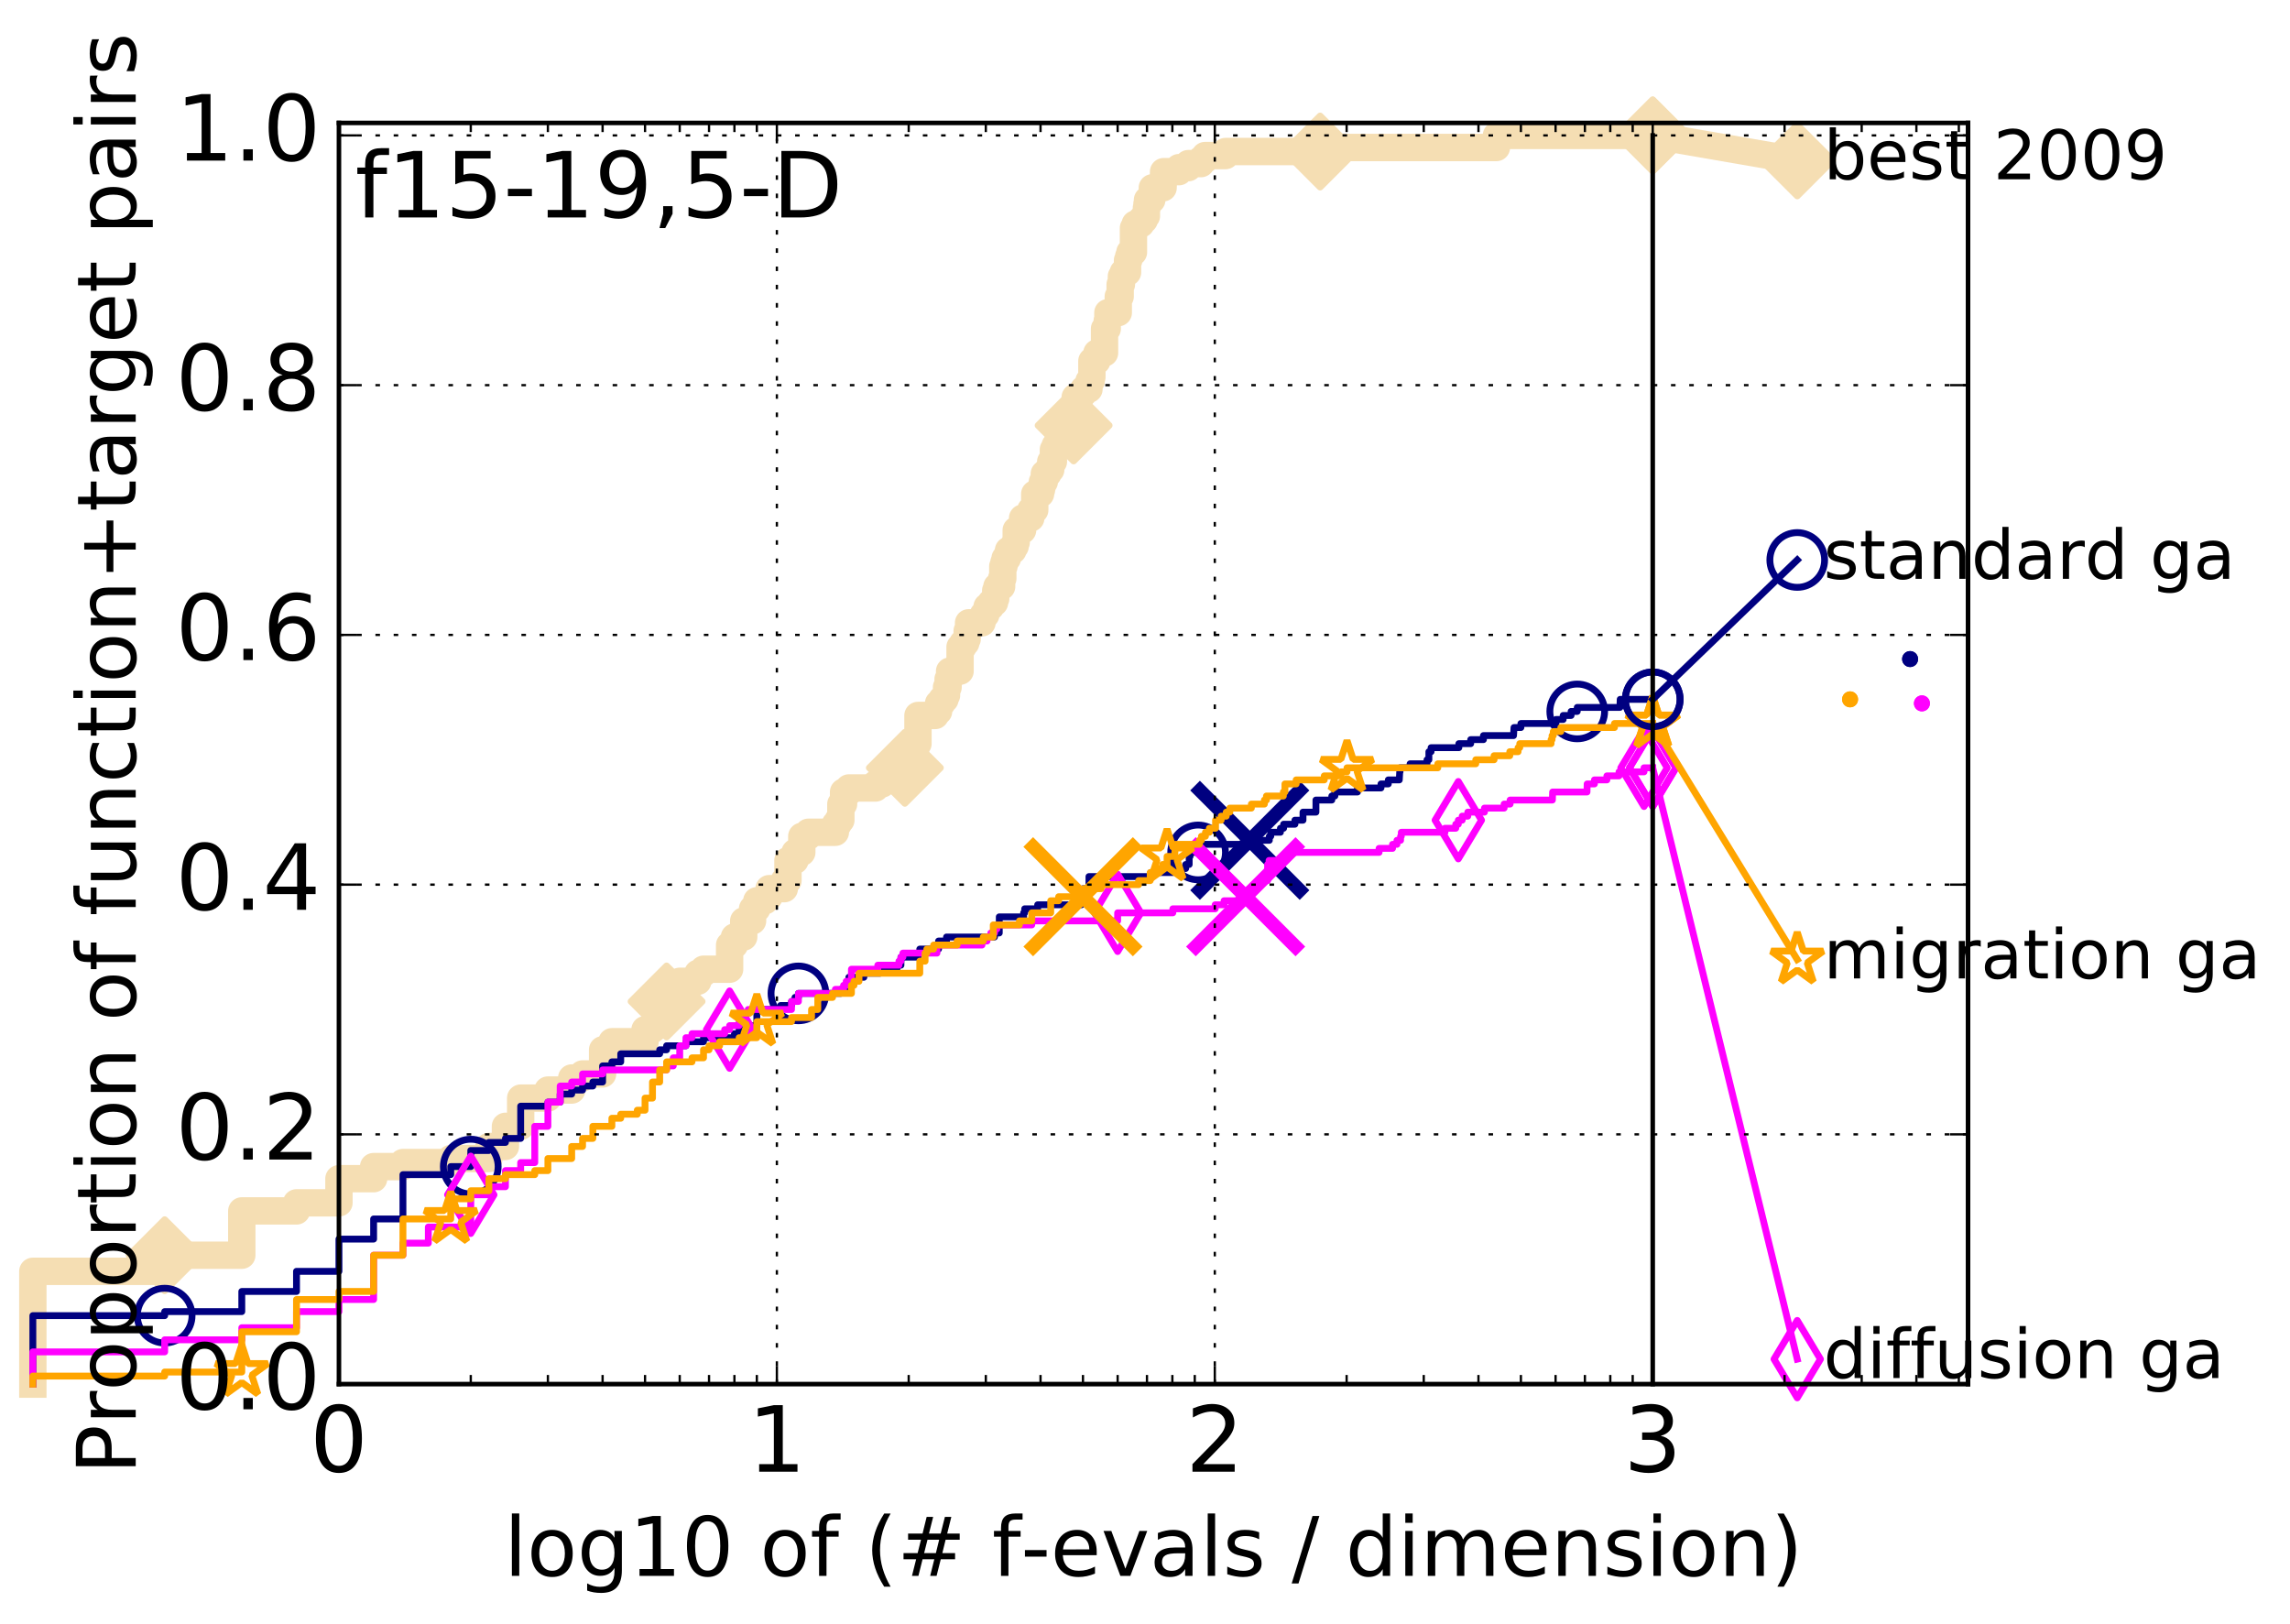 <?xml version="1.0" encoding="utf-8" standalone="no"?>
<!DOCTYPE svg PUBLIC "-//W3C//DTD SVG 1.1//EN"
  "http://www.w3.org/Graphics/SVG/1.1/DTD/svg11.dtd">
<!-- Created with matplotlib (http://matplotlib.org/) -->
<svg height="356pt" version="1.1" viewBox="0 0 502 356" width="502pt" xmlns="http://www.w3.org/2000/svg" xmlns:xlink="http://www.w3.org/1999/xlink">
 <defs>
  <style type="text/css">
*{stroke-linecap:butt;stroke-linejoin:round;stroke-miterlimit:100000;}
  </style>
 </defs>
 <g id="figure_1">
  <g id="patch_1">
   <path d="M 0 356.406 
L 502.815 356.406 
L 502.815 0 
L 0 0 
z
" style="fill:#ffffff;"/>
  </g>
  <g id="axes_1">
   <g id="patch_2">
    <path d="M 74.301 303.429 
L 431.421 303.429 
L 431.421 26.949 
L 74.301 26.949 
z
" style="fill:#ffffff;"/>
   </g>
   <g id="line2d_1">
    <path d="M 7.2 303.429 
L 7.2 278.704 
L 36.099 278.704 
L 36.099 275.172 
L 53.004 275.172 
L 53.004 265.459 
L 64.998 265.459 
L 64.998 263.693 
L 74.301 263.693 
L 74.301 258.394 
L 81.903 258.394 
L 81.903 255.745 
L 88.329 255.745 
L 88.329 254.862 
L 98.807 254.862 
L 98.807 253.979 
L 107.174 253.979 
L 107.174 251.33 
L 110.801 251.33 
L 110.801 246.915 
L 114.139 246.915 
L 114.139 240.733 
L 120.105 240.733 
L 120.105 238.967 
L 125.323 238.967 
L 125.323 236.318 
L 127.706 236.318 
L 127.706 235.435 
L 132.099 235.435 
L 132.099 230.137 
L 134.133 230.137 
L 134.133 228.371 
L 141.402 228.371 
L 141.402 225.722 
L 143.037 225.722 
L 143.037 224.839 
L 144.611 224.839 
L 144.611 223.073 
L 146.127 223.073 
L 146.127 219.541 
L 147.59 219.541 
L 147.59 216.008 
L 149.004 216.008 
L 149.004 215.125 
L 152.977 215.125 
L 152.977 213.359 
L 154.222 213.359 
L 154.222 212.476 
L 159.942 212.476 
L 159.942 207.178 
L 160.998 207.178 
L 160.998 205.412 
L 163.032 205.412 
L 163.032 201.88 
L 164.971 201.88 
L 164.971 199.231 
L 165.908 199.231 
L 165.908 197.465 
L 167.721 197.465 
L 167.721 196.581 
L 168.599 196.581 
L 168.599 194.815 
L 171.936 194.815 
L 171.936 193.049 
L 172.73 193.049 
L 172.73 188.634 
L 174.275 188.634 
L 174.275 186.868 
L 175.764 186.868 
L 175.764 183.336 
L 177.202 183.336 
L 177.202 182.453 
L 183.121 182.453 
L 183.121 180.687 
L 183.73 180.687 
L 183.73 179.804 
L 184.329 179.804 
L 184.329 176.272 
L 184.921 176.272 
L 184.921 173.622 
L 186.079 173.622 
L 186.079 172.739 
L 191.931 172.739 
L 191.931 171.856 
L 193.394 171.856 
L 193.394 170.09 
L 195.724 170.09 
L 195.724 168.324 
L 198.358 168.324 
L 198.358 166.558 
L 199.2 166.558 
L 199.2 165.675 
L 200.026 165.675 
L 200.026 163.909 
L 200.835 163.909 
L 200.835 163.026 
L 201.234 163.026 
L 201.234 156.845 
L 205.027 156.845 
L 205.027 155.962 
L 205.746 155.962 
L 205.746 154.196 
L 206.453 154.196 
L 206.453 153.312 
L 207.147 153.312 
L 207.147 152.429 
L 207.491 152.429 
L 207.491 150.663 
L 207.831 150.663 
L 207.831 148.897 
L 208.168 148.897 
L 208.168 147.131 
L 210.458 147.131 
L 210.458 141.833 
L 211.09 141.833 
L 211.09 140.95 
L 211.712 140.95 
L 211.712 140.067 
L 212.02 140.067 
L 212.02 138.301 
L 212.325 138.301 
L 212.325 136.535 
L 215.262 136.535 
L 215.262 135.652 
L 215.545 135.652 
L 215.545 134.769 
L 216.105 134.769 
L 216.105 133.886 
L 216.382 133.886 
L 216.382 133.003 
L 217.202 133.003 
L 217.202 132.12 
L 218.006 132.12 
L 218.006 131.236 
L 218.271 131.236 
L 218.271 129.47 
L 218.534 129.47 
L 218.534 128.587 
L 219.57 128.587 
L 219.57 126.821 
L 219.825 126.821 
L 219.825 124.172 
L 220.078 124.172 
L 220.078 123.289 
L 220.33 123.289 
L 220.33 122.406 
L 220.83 122.406 
L 220.83 121.523 
L 221.077 121.523 
L 221.077 120.64 
L 222.052 120.64 
L 222.052 119.757 
L 222.532 119.757 
L 222.532 118.874 
L 222.769 118.874 
L 222.769 116.225 
L 224.167 116.225 
L 224.167 113.576 
L 225.96 113.576 
L 225.96 111.81 
L 226.829 111.81 
L 226.829 108.277 
L 228.099 108.277 
L 228.099 107.394 
L 228.307 107.394 
L 228.307 106.511 
L 228.514 106.511 
L 228.514 105.628 
L 228.924 105.628 
L 228.924 103.862 
L 229.734 103.862 
L 229.734 102.979 
L 230.331 102.979 
L 230.331 101.213 
L 230.92 101.213 
L 230.92 98.564 
L 231.308 98.564 
L 231.308 97.681 
L 232.073 97.681 
L 232.073 95.915 
L 233.562 95.915 
L 233.562 95.032 
L 233.744 95.032 
L 233.744 94.149 
L 234.466 94.149 
L 234.466 93.266 
L 235.351 93.266 
L 235.351 91.5 
L 235.526 91.5 
L 235.526 90.617 
L 235.7 90.617 
L 235.7 87.084 
L 236.899 87.084 
L 236.899 86.201 
L 237.569 86.201 
L 237.569 85.318 
L 238.715 85.318 
L 238.715 83.552 
L 239.197 83.552 
L 239.197 82.669 
L 239.357 82.669 
L 239.357 79.137 
L 240.456 79.137 
L 240.456 77.371 
L 242.127 77.371 
L 242.127 72.073 
L 242.719 72.073 
L 242.719 70.307 
L 242.865 70.307 
L 242.865 68.541 
L 245.142 68.541 
L 245.142 65.008 
L 245.556 65.008 
L 245.556 62.359 
L 245.829 62.359 
L 245.829 60.593 
L 246.236 60.593 
L 246.236 59.71 
L 247.17 59.71 
L 247.17 57.061 
L 247.433 57.061 
L 247.433 56.178 
L 247.694 56.178 
L 247.694 55.295 
L 248.469 55.295 
L 248.469 49.997 
L 248.851 49.997 
L 248.851 49.114 
L 250.099 49.114 
L 250.099 48.231 
L 250.831 48.231 
L 250.831 47.348 
L 251.311 47.348 
L 251.311 45.582 
L 251.431 45.582 
L 251.431 44.698 
L 251.549 44.698 
L 251.549 43.815 
L 252.489 43.815 
L 252.489 42.932 
L 252.605 42.932 
L 252.605 41.166 
L 254.969 41.166 
L 255.078 37.634 
L 258.432 37.634 
L 258.432 36.751 
L 260.495 36.751 
L 260.495 35.868 
L 263.275 35.868 
L 263.275 34.985 
L 264.163 34.985 
L 264.163 34.102 
L 268.652 34.102 
L 268.652 33.219 
L 289.394 33.219 
L 289.394 32.336 
L 328.035 32.336 
L 328.035 29.687 
L 362.301 29.687 
L 362.301 29.687 
" style="fill:none;stroke:#f5deb3;stroke-linecap:square;stroke-width:6.0;"/>
   </g>
   <g id="line2d_2"/>
   <g id="line2d_3">
    <path d="M 362.301 29.687 
L 393.981 35.162 
" style="fill:none;stroke:#f5deb3;stroke-linecap:square;stroke-width:6.0;"/>
    <defs>
     <path d="M -0 7.778 
L 7.778 0 
L 0 -7.778 
L -7.778 -0 
z
" id="mc5d9db40d1" style="stroke:#f5deb3;stroke-linejoin:miter;stroke-width:1.5;"/>
    </defs>
    <g>
     <use style="fill:#f5deb3;stroke:#f5deb3;stroke-linejoin:miter;stroke-width:1.5;" x="362.301" xlink:href="#mc5d9db40d1" y="29.687"/>
     <use style="fill:#f5deb3;stroke:#f5deb3;stroke-linejoin:miter;stroke-width:1.5;" x="393.981" xlink:href="#mc5d9db40d1" y="35.162"/>
    </g>
   </g>
   <g id="line2d_4">
    <defs>
     <path d="M 0 1.5 
C 0.398 1.5 0.779 1.342 1.061 1.061 
C 1.342 0.779 1.5 0.398 1.5 0 
C 1.5 -0.398 1.342 -0.779 1.061 -1.061 
C 0.779 -1.342 0.398 -1.5 0 -1.5 
C -0.398 -1.5 -0.779 -1.342 -1.061 -1.061 
C -1.342 -0.779 -1.5 -0.398 -1.5 0 
C -1.5 0.398 -1.342 0.779 -1.061 1.061 
C -0.779 1.342 -0.398 1.5 0 1.5 
z
" id="m45a696f1cf" style="stroke:#f5deb3;stroke-width:0.5;"/>
    </defs>
    <g>
     <use style="fill:#f5deb3;stroke:#f5deb3;stroke-width:0.5;" x="328.035" xlink:href="#m45a696f1cf" y="29.687"/>
     <use style="fill:#f5deb3;stroke:#f5deb3;stroke-width:0.5;" x="328.035" xlink:href="#m45a696f1cf" y="29.687"/>
    </g>
   </g>
   <g id="line2d_5">
    <g>
     <use style="fill:#f5deb3;stroke:#f5deb3;stroke-linejoin:miter;stroke-width:1.5;" x="36.099" xlink:href="#mc5d9db40d1" y="275.172"/>
     <use style="fill:#f5deb3;stroke:#f5deb3;stroke-linejoin:miter;stroke-width:1.5;" x="146.127" xlink:href="#mc5d9db40d1" y="219.541"/>
     <use style="fill:#f5deb3;stroke:#f5deb3;stroke-linejoin:miter;stroke-width:1.5;" x="198.358" xlink:href="#mc5d9db40d1" y="168.324"/>
     <use style="fill:#f5deb3;stroke:#f5deb3;stroke-linejoin:miter;stroke-width:1.5;" x="235.351" xlink:href="#mc5d9db40d1" y="93.266"/>
     <use style="fill:#f5deb3;stroke:#f5deb3;stroke-linejoin:miter;stroke-width:1.5;" x="289.394" xlink:href="#mc5d9db40d1" y="33.219"/>
     <use style="fill:#f5deb3;stroke:#f5deb3;stroke-linejoin:miter;stroke-width:1.5;" x="362.301" xlink:href="#mc5d9db40d1" y="29.687"/>
    </g>
   </g>
   <g id="line2d_6">
    <defs>
     <path d="M 0 1.5 
C 0.398 1.5 0.779 1.342 1.061 1.061 
C 1.342 0.779 1.5 0.398 1.5 0 
C 1.5 -0.398 1.342 -0.779 1.061 -1.061 
C 0.779 -1.342 0.398 -1.5 0 -1.5 
C -0.398 -1.5 -0.779 -1.342 -1.061 -1.061 
C -1.342 -0.779 -1.5 -0.398 -1.5 0 
C -1.5 0.398 -1.342 0.779 -1.061 1.061 
C -0.779 1.342 -0.398 1.5 0 1.5 
z
" id="m870ee5daa5" style="stroke:#000080;stroke-width:0.5;"/>
    </defs>
    <g>
     <use style="fill:#000080;stroke:#000080;stroke-width:0.5;" x="418.719" xlink:href="#m870ee5daa5" y="144.482"/>
     <use style="fill:#000080;stroke:#000080;stroke-width:0.5;" x="418.719" xlink:href="#m870ee5daa5" y="144.482"/>
    </g>
   </g>
   <g id="line2d_7">
    <path d="M 7.2 303.429 
L 7.2 288.418 
L 36.099 288.418 
L 36.099 287.535 
L 53.004 287.535 
L 53.004 283.119 
L 64.998 283.119 
L 64.998 278.704 
L 74.301 278.704 
L 74.301 271.64 
L 81.903 271.64 
L 81.903 267.225 
L 88.329 267.225 
L 88.329 257.511 
L 98.807 257.511 
L 98.807 255.745 
L 103.2 255.745 
L 103.2 252.213 
L 107.174 252.213 
L 107.174 250.447 
L 110.801 250.447 
L 110.801 249.564 
L 114.139 249.564 
L 114.139 242.5 
L 120.105 242.5 
L 120.105 241.617 
L 122.796 241.617 
L 122.796 239.85 
L 125.323 239.85 
L 125.323 238.967 
L 127.706 238.967 
L 127.706 238.084 
L 129.96 238.084 
L 129.96 237.201 
L 132.099 237.201 
L 132.099 233.669 
L 134.133 233.669 
L 134.133 232.786 
L 136.073 232.786 
L 136.073 231.02 
L 144.611 231.02 
L 144.611 230.137 
L 146.127 230.137 
L 146.127 229.254 
L 150.371 229.254 
L 150.371 228.371 
L 154.222 228.371 
L 154.222 227.488 
L 160.998 227.488 
L 160.998 226.605 
L 162.027 226.605 
L 162.027 225.722 
L 164.971 225.722 
L 164.971 224.839 
L 165.908 224.839 
L 165.908 221.307 
L 171.127 221.307 
L 171.127 220.424 
L 173.51 220.424 
L 173.51 219.541 
L 174.275 219.541 
L 174.275 218.657 
L 175.026 218.657 
L 175.026 217.774 
L 184.329 217.774 
L 184.329 216.891 
L 186.079 216.891 
L 186.079 214.242 
L 189.372 214.242 
L 189.372 213.359 
L 192.912 213.359 
L 192.912 212.476 
L 196.62 212.476 
L 196.62 211.593 
L 197.498 211.593 
L 197.498 209.827 
L 201.234 209.827 
L 201.234 208.944 
L 201.629 208.944 
L 201.629 208.061 
L 205.746 208.061 
L 205.746 206.295 
L 207.491 206.295 
L 207.491 205.412 
L 218.006 205.412 
L 218.006 204.529 
L 219.055 204.529 
L 219.055 200.997 
L 224.395 200.997 
L 224.395 200.114 
L 224.623 200.114 
L 224.623 199.231 
L 227.469 199.231 
L 227.469 198.348 
L 237.067 198.348 
L 237.067 196.581 
L 237.402 196.581 
L 237.402 194.815 
L 238.715 194.815 
L 238.715 192.166 
L 252.256 192.166 
L 252.256 191.283 
L 257.102 191.283 
L 257.102 190.4 
L 259.916 190.4 
L 259.916 189.517 
L 260.686 189.517 
L 260.686 187.751 
L 260.877 187.751 
L 260.877 186.868 
L 262.643 186.868 
L 262.643 185.102 
L 273.694 185.102 
L 273.694 184.219 
L 278.254 184.219 
L 278.254 183.336 
L 278.565 183.336 
L 278.565 182.453 
L 280.685 182.453 
L 280.685 181.57 
L 281.388 181.57 
L 281.388 180.687 
L 283.868 180.687 
L 283.868 179.804 
L 285.635 179.804 
L 285.635 178.038 
L 288.473 178.038 
L 288.473 175.388 
L 291.95 175.388 
L 291.95 174.505 
L 292.62 174.505 
L 292.62 173.622 
L 297.59 173.622 
L 297.59 172.739 
L 302.732 172.739 
L 302.732 171.856 
L 304.336 171.856 
L 304.336 170.973 
L 306.743 170.973 
L 306.838 169.207 
L 306.901 169.207 
L 306.901 168.324 
L 309.109 168.324 
L 309.109 167.441 
L 312.821 167.441 
L 312.821 166.558 
L 313.229 166.558 
L 313.229 164.792 
L 313.713 164.792 
L 313.713 163.909 
L 319.799 163.909 
L 319.799 163.026 
L 322.397 163.026 
L 322.397 162.143 
L 325.189 162.143 
L 325.189 161.26 
L 331.787 161.26 
L 331.891 159.494 
L 333.402 159.494 
L 333.402 158.611 
L 341.087 158.611 
L 341.087 157.728 
L 342.666 157.728 
L 342.666 156.845 
L 344.405 156.845 
L 344.405 155.962 
L 345.753 155.962 
L 345.753 155.079 
L 355.111 155.079 
L 355.171 153.312 
L 362.301 153.312 
L 362.301 153.312 
" style="fill:none;stroke:#000080;stroke-linecap:square;stroke-width:1.5;"/>
   </g>
   <g id="line2d_8">
    <defs>
     <path d="M 0 6 
C 1.591 6 3.117 5.368 4.243 4.243 
C 5.368 3.117 6 1.591 6 0 
C 6 -1.591 5.368 -3.117 4.243 -4.243 
C 3.117 -5.368 1.591 -6 0 -6 
C -1.591 -6 -3.117 -5.368 -4.243 -4.243 
C -5.368 -3.117 -6 -1.591 -6 0 
C -6 1.591 -5.368 3.117 -4.243 4.243 
C -3.117 5.368 -1.591 6 0 6 
z
" id="m0fa263e229" style="stroke:#000080;stroke-width:1.5;"/>
    </defs>
    <g>
     <use style="fill:none;stroke:#000080;stroke-width:1.5;" x="36.099" xlink:href="#m0fa263e229" y="288.418"/>
     <use style="fill:none;stroke:#000080;stroke-width:1.5;" x="103.2" xlink:href="#m0fa263e229" y="255.745"/>
     <use style="fill:none;stroke:#000080;stroke-width:1.5;" x="175.026" xlink:href="#m0fa263e229" y="217.774"/>
     <use style="fill:none;stroke:#000080;stroke-width:1.5;" x="262.643" xlink:href="#m0fa263e229" y="186.868"/>
     <use style="fill:none;stroke:#000080;stroke-width:1.5;" x="345.753" xlink:href="#m0fa263e229" y="155.962"/>
     <use style="fill:none;stroke:#000080;stroke-width:1.5;" x="362.301" xlink:href="#m0fa263e229" y="153.312"/>
    </g>
   </g>
   <g id="line2d_9"/>
   <g id="line2d_10">
    <path clip-path="url(#pe8a3b11cdb)" d="M 273.972 184.219 
" style="fill:none;stroke:#000080;stroke-linecap:square;"/>
    <defs>
     <path d="M -12 12 
L 12 -12 
M -12 -12 
L 12 12 
" id="me06472bf83" style="stroke:#000080;stroke-width:3.0;"/>
    </defs>
    <g clip-path="url(#pe8a3b11cdb)">
     <use style="fill:#000080;stroke:#000080;stroke-width:3.0;" x="273.972" xlink:href="#me06472bf83" y="184.219"/>
    </g>
   </g>
   <g id="line2d_11">
    <defs>
     <path d="M 0 1.5 
C 0.398 1.5 0.779 1.342 1.061 1.061 
C 1.342 0.779 1.5 0.398 1.5 0 
C 1.5 -0.398 1.342 -0.779 1.061 -1.061 
C 0.779 -1.342 0.398 -1.5 0 -1.5 
C -0.398 -1.5 -0.779 -1.342 -1.061 -1.061 
C -1.342 -0.779 -1.5 -0.398 -1.5 0 
C -1.5 0.398 -1.342 0.779 -1.061 1.061 
C -0.779 1.342 -0.398 1.5 0 1.5 
z
" id="m80fa97d383" style="stroke:#ff00ff;stroke-width:0.5;"/>
    </defs>
    <g>
     <use style="fill:#ff00ff;stroke:#ff00ff;stroke-width:0.5;" x="421.311" xlink:href="#m80fa97d383" y="154.196"/>
     <use style="fill:#ff00ff;stroke:#ff00ff;stroke-width:0.5;" x="421.311" xlink:href="#m80fa97d383" y="154.196"/>
    </g>
   </g>
   <g id="line2d_12">
    <path d="M 7.2 303.429 
L 7.2 296.365 
L 36.099 296.365 
L 36.099 293.716 
L 53.004 293.716 
L 53.004 291.067 
L 64.998 291.067 
L 64.998 287.535 
L 74.301 287.535 
L 74.301 284.886 
L 81.903 284.886 
L 81.903 275.172 
L 88.329 275.172 
L 88.329 272.523 
L 93.897 272.523 
L 93.897 268.991 
L 103.2 268.991 
L 103.2 261.926 
L 107.174 261.926 
L 107.174 260.16 
L 110.801 260.16 
L 110.801 256.628 
L 114.139 256.628 
L 114.139 254.862 
L 117.228 254.862 
L 117.228 246.915 
L 120.105 246.915 
L 120.105 241.617 
L 122.796 241.617 
L 122.796 238.084 
L 125.323 238.084 
L 125.323 237.201 
L 127.706 237.201 
L 127.706 235.435 
L 132.099 235.435 
L 132.099 234.552 
L 146.127 234.552 
L 146.127 233.669 
L 147.59 233.669 
L 147.59 231.903 
L 149.004 231.903 
L 149.004 229.254 
L 150.371 229.254 
L 150.371 227.488 
L 151.694 227.488 
L 151.694 226.605 
L 158.859 226.605 
L 158.859 225.722 
L 159.942 225.722 
L 159.942 224.839 
L 162.027 224.839 
L 162.027 223.956 
L 163.032 223.956 
L 163.032 222.19 
L 164.013 222.19 
L 164.013 221.307 
L 173.51 221.307 
L 173.51 219.541 
L 175.026 219.541 
L 175.026 217.774 
L 183.121 217.774 
L 183.121 216.891 
L 184.921 216.891 
L 184.921 216.008 
L 185.504 216.008 
L 185.504 215.125 
L 186.646 215.125 
L 186.646 212.476 
L 192.424 212.476 
L 192.424 211.593 
L 197.061 211.593 
L 197.061 210.71 
L 197.498 210.71 
L 197.498 209.827 
L 197.93 209.827 
L 197.93 208.944 
L 205.388 208.944 
L 205.388 207.178 
L 215.262 207.178 
L 215.262 206.295 
L 216.382 206.295 
L 216.382 205.412 
L 217.202 205.412 
L 217.202 204.529 
L 218.006 204.529 
L 218.006 203.646 
L 218.534 203.646 
L 218.534 202.763 
L 226.179 202.763 
L 226.179 201.88 
L 245.004 201.88 
L 245.004 200.114 
L 257.102 200.114 
L 257.102 199.231 
L 266.384 199.231 
L 266.384 198.348 
L 268.335 198.348 
L 268.335 197.465 
L 272.056 197.465 
L 272.056 196.581 
L 273.763 196.581 
L 273.833 194.815 
L 275.471 194.815 
L 275.471 193.932 
L 275.937 193.932 
L 275.937 193.049 
L 277.876 193.049 
L 277.876 189.517 
L 278.191 189.517 
L 278.191 188.634 
L 281.213 188.634 
L 281.213 187.751 
L 282.646 187.751 
L 282.646 186.868 
L 302.312 186.868 
L 302.312 185.985 
L 305.264 185.985 
L 305.264 185.102 
L 306.235 185.102 
L 306.235 184.219 
L 307.027 184.219 
L 307.027 183.336 
L 307.184 183.336 
L 307.184 182.453 
L 316.755 182.453 
L 316.755 181.57 
L 319.123 181.57 
L 319.123 180.687 
L 319.683 180.687 
L 319.683 179.804 
L 320.532 179.804 
L 320.532 178.921 
L 321.762 178.921 
L 321.762 178.038 
L 325.412 178.038 
L 325.412 177.155 
L 329.726 177.155 
L 329.726 176.272 
L 331.035 176.272 
L 331.035 175.388 
L 340.303 175.388 
L 340.359 173.622 
L 347.893 173.622 
L 347.928 171.856 
L 349.521 171.856 
L 349.521 170.973 
L 352.251 170.973 
L 352.251 170.09 
L 354.913 170.09 
L 354.913 169.207 
L 360.39 169.207 
L 360.39 168.324 
L 362.301 168.324 
L 362.301 168.324 
" style="fill:none;stroke:#ff00ff;stroke-linecap:square;stroke-width:1.5;"/>
   </g>
   <g id="line2d_13">
    <defs>
     <path d="M -0 8.485 
L 5.091 0 
L 0 -8.485 
L -5.091 -0 
z
" id="m5b52d1bee6" style="stroke:#ff00ff;stroke-linejoin:miter;stroke-width:1.5;"/>
    </defs>
    <g>
     <use style="fill:none;stroke:#ff00ff;stroke-linejoin:miter;stroke-width:1.5;" x="103.2" xlink:href="#m5b52d1bee6" y="261.926"/>
     <use style="fill:none;stroke:#ff00ff;stroke-linejoin:miter;stroke-width:1.5;" x="159.942" xlink:href="#m5b52d1bee6" y="225.722"/>
     <use style="fill:none;stroke:#ff00ff;stroke-linejoin:miter;stroke-width:1.5;" x="245.004" xlink:href="#m5b52d1bee6" y="200.114"/>
     <use style="fill:none;stroke:#ff00ff;stroke-linejoin:miter;stroke-width:1.5;" x="319.683" xlink:href="#m5b52d1bee6" y="179.804"/>
     <use style="fill:none;stroke:#ff00ff;stroke-linejoin:miter;stroke-width:1.5;" x="360.39" xlink:href="#m5b52d1bee6" y="168.324"/>
     <use style="fill:none;stroke:#ff00ff;stroke-linejoin:miter;stroke-width:1.5;" x="362.301" xlink:href="#m5b52d1bee6" y="168.324"/>
    </g>
   </g>
   <g id="line2d_14"/>
   <g id="line2d_15">
    <path clip-path="url(#pe8a3b11cdb)" d="M 273.06 196.581 
" style="fill:none;stroke:#ff00ff;stroke-linecap:square;"/>
    <defs>
     <path d="M -12 12 
L 12 -12 
M -12 -12 
L 12 12 
" id="mb1237e195c" style="stroke:#ff00ff;stroke-width:3.0;"/>
    </defs>
    <g clip-path="url(#pe8a3b11cdb)">
     <use style="fill:#ff00ff;stroke:#ff00ff;stroke-width:3.0;" x="273.06" xlink:href="#mb1237e195c" y="196.581"/>
    </g>
   </g>
   <g id="line2d_16">
    <defs>
     <path d="M 0 1.5 
C 0.398 1.5 0.779 1.342 1.061 1.061 
C 1.342 0.779 1.5 0.398 1.5 0 
C 1.5 -0.398 1.342 -0.779 1.061 -1.061 
C 0.779 -1.342 0.398 -1.5 0 -1.5 
C -0.398 -1.5 -0.779 -1.342 -1.061 -1.061 
C -1.342 -0.779 -1.5 -0.398 -1.5 0 
C -1.5 0.398 -1.342 0.779 -1.061 1.061 
C -0.779 1.342 -0.398 1.5 0 1.5 
z
" id="mac4b32efe1" style="stroke:#ffa500;stroke-width:0.5;"/>
    </defs>
    <g>
     <use style="fill:#ffa500;stroke:#ffa500;stroke-width:0.5;" x="405.563" xlink:href="#mac4b32efe1" y="153.312"/>
     <use style="fill:#ffa500;stroke:#ffa500;stroke-width:0.5;" x="405.563" xlink:href="#mac4b32efe1" y="153.312"/>
    </g>
   </g>
   <g id="line2d_17">
    <path d="M 7.2 303.429 
L 7.2 301.663 
L 36.099 301.663 
L 36.099 300.78 
L 53.004 300.78 
L 53.004 291.95 
L 64.998 291.95 
L 64.998 284.886 
L 74.301 284.886 
L 74.301 283.119 
L 81.903 283.119 
L 81.903 275.172 
L 88.329 275.172 
L 88.329 267.225 
L 98.807 267.225 
L 98.807 262.81 
L 103.2 262.81 
L 103.2 261.043 
L 107.174 261.043 
L 107.174 258.394 
L 110.801 258.394 
L 110.801 257.511 
L 117.228 257.511 
L 117.228 256.628 
L 120.105 256.628 
L 120.105 253.979 
L 125.323 253.979 
L 125.323 251.33 
L 127.706 251.33 
L 127.706 249.564 
L 129.96 249.564 
L 129.96 246.915 
L 134.133 246.915 
L 134.133 245.149 
L 136.073 245.149 
L 136.073 244.266 
L 139.7 244.266 
L 139.7 243.383 
L 141.402 243.383 
L 141.402 240.733 
L 143.037 240.733 
L 143.037 237.201 
L 144.611 237.201 
L 144.611 234.552 
L 146.127 234.552 
L 146.127 232.786 
L 151.694 232.786 
L 151.694 231.903 
L 154.222 231.903 
L 154.222 230.137 
L 155.431 230.137 
L 155.431 229.254 
L 157.747 229.254 
L 157.747 228.371 
L 162.027 228.371 
L 162.027 227.488 
L 165.908 227.488 
L 165.908 223.956 
L 173.51 223.956 
L 173.51 223.073 
L 177.903 223.073 
L 177.903 221.307 
L 179.27 221.307 
L 179.27 218.657 
L 182.503 218.657 
L 182.503 217.774 
L 186.646 217.774 
L 186.646 216.008 
L 187.206 216.008 
L 187.206 215.125 
L 188.303 215.125 
L 188.303 213.359 
L 201.629 213.359 
L 201.629 210.71 
L 202.793 210.71 
L 202.793 208.944 
L 203.174 208.944 
L 203.174 208.061 
L 204.663 208.061 
L 204.663 207.178 
L 209.817 207.178 
L 209.817 206.295 
L 215.545 206.295 
L 215.545 205.412 
L 217.74 205.412 
L 217.74 202.763 
L 223.474 202.763 
L 223.474 201.88 
L 226.179 201.88 
L 226.179 200.114 
L 230.331 200.114 
L 230.331 197.465 
L 232.073 197.465 
L 232.073 196.581 
L 237.569 196.581 
L 237.569 194.815 
L 241.376 194.815 
L 241.376 193.932 
L 249.604 193.932 
L 249.604 193.049 
L 252.139 193.049 
L 252.139 191.283 
L 254.196 191.283 
L 254.196 190.4 
L 254.859 190.4 
L 254.859 189.517 
L 255.835 189.517 
L 255.835 187.751 
L 257.516 187.751 
L 257.618 185.102 
L 262.915 185.102 
L 262.915 184.219 
L 263.365 184.219 
L 263.365 183.336 
L 264.25 183.336 
L 264.25 182.453 
L 265.117 182.453 
L 265.117 181.57 
L 266.468 181.57 
L 266.468 179.804 
L 267.695 179.804 
L 267.695 178.921 
L 268.809 178.921 
L 268.809 178.038 
L 269.587 178.038 
L 269.587 177.155 
L 274.317 177.155 
L 274.317 176.272 
L 277.175 176.272 
L 277.175 175.388 
L 277.623 175.388 
L 277.623 174.505 
L 281.33 174.505 
L 281.33 173.622 
L 281.677 173.622 
L 281.677 171.856 
L 284.14 171.856 
L 284.14 170.973 
L 290.295 170.973 
L 290.295 170.09 
L 293.973 170.09 
L 293.973 169.207 
L 295.283 169.207 
L 295.283 168.324 
L 315.185 168.324 
L 315.185 167.441 
L 323.511 167.441 
L 323.511 166.558 
L 327.519 166.558 
L 327.519 165.675 
L 330.964 165.675 
L 330.964 164.792 
L 332.781 164.792 
L 332.781 163.909 
L 333.151 163.909 
L 333.151 163.026 
L 340.019 163.026 
L 340.019 162.143 
L 340.232 162.143 
L 340.232 161.26 
L 340.5 161.26 
L 340.5 160.377 
L 342.155 160.377 
L 342.155 159.494 
L 353.915 159.494 
L 353.915 158.611 
L 362.301 158.611 
L 362.301 158.611 
" style="fill:none;stroke:#ffa500;stroke-linecap:square;stroke-width:1.5;"/>
   </g>
   <g id="line2d_18">
    <defs>
     <path d="M 0 -6 
L -1.347 -1.854 
L -5.706 -1.854 
L -2.18 0.708 
L -3.527 4.854 
L -0 2.292 
L 3.527 4.854 
L 2.18 0.708 
L 5.706 -1.854 
L 1.347 -1.854 
z
" id="md21cfa9564" style="stroke:#ffa500;stroke-linejoin:bevel;stroke-width:1.5;"/>
    </defs>
    <g>
     <use style="fill:none;stroke:#ffa500;stroke-linejoin:bevel;stroke-width:1.5;" x="53.004" xlink:href="#md21cfa9564" y="300.78"/>
     <use style="fill:none;stroke:#ffa500;stroke-linejoin:bevel;stroke-width:1.5;" x="98.807" xlink:href="#md21cfa9564" y="267.225"/>
     <use style="fill:none;stroke:#ffa500;stroke-linejoin:bevel;stroke-width:1.5;" x="165.908" xlink:href="#md21cfa9564" y="223.956"/>
     <use style="fill:none;stroke:#ffa500;stroke-linejoin:bevel;stroke-width:1.5;" x="255.835" xlink:href="#md21cfa9564" y="187.751"/>
     <use style="fill:none;stroke:#ffa500;stroke-linejoin:bevel;stroke-width:1.5;" x="295.283" xlink:href="#md21cfa9564" y="168.324"/>
     <use style="fill:none;stroke:#ffa500;stroke-linejoin:bevel;stroke-width:1.5;" x="362.301" xlink:href="#md21cfa9564" y="158.611"/>
    </g>
   </g>
   <g id="line2d_19"/>
   <g id="line2d_20">
    <path clip-path="url(#pe8a3b11cdb)" d="M 237.402 196.581 
" style="fill:none;stroke:#ffa500;stroke-linecap:square;"/>
    <defs>
     <path d="M -12 12 
L 12 -12 
M -12 -12 
L 12 12 
" id="mf324bd0b09" style="stroke:#ffa500;stroke-width:3.0;"/>
    </defs>
    <g clip-path="url(#pe8a3b11cdb)">
     <use style="fill:#ffa500;stroke:#ffa500;stroke-width:3.0;" x="237.402" xlink:href="#mf324bd0b09" y="196.581"/>
    </g>
   </g>
   <g id="line2d_21">
    <path d="M 362.301 168.324 
L 393.981 297.955 
" style="fill:none;stroke:#ff00ff;stroke-linecap:square;stroke-width:1.5;"/>
    <g>
     <use style="fill:none;stroke:#ff00ff;stroke-linejoin:miter;stroke-width:1.5;" x="362.301" xlink:href="#m5b52d1bee6" y="168.324"/>
     <use style="fill:none;stroke:#ff00ff;stroke-linejoin:miter;stroke-width:1.5;" x="393.981" xlink:href="#m5b52d1bee6" y="297.955"/>
    </g>
   </g>
   <g id="line2d_22">
    <path d="M 362.301 158.611 
L 393.981 210.357 
" style="fill:none;stroke:#ffa500;stroke-linecap:square;stroke-width:1.5;"/>
    <g>
     <use style="fill:none;stroke:#ffa500;stroke-linejoin:bevel;stroke-width:1.5;" x="362.301" xlink:href="#md21cfa9564" y="158.611"/>
     <use style="fill:none;stroke:#ffa500;stroke-linejoin:bevel;stroke-width:1.5;" x="393.981" xlink:href="#md21cfa9564" y="210.357"/>
    </g>
   </g>
   <g id="line2d_23">
    <path d="M 362.301 153.312 
L 393.981 122.759 
" style="fill:none;stroke:#000080;stroke-linecap:square;stroke-width:1.5;"/>
    <g>
     <use style="fill:none;stroke:#000080;stroke-width:1.5;" x="362.301" xlink:href="#m0fa263e229" y="153.312"/>
     <use style="fill:none;stroke:#000080;stroke-width:1.5;" x="393.981" xlink:href="#m0fa263e229" y="122.759"/>
    </g>
   </g>
   <g id="line2d_24">
    <path d="M 362.301 303.429 
L 362.301 29.687 
" style="fill:none;stroke:#000000;stroke-linecap:square;"/>
   </g>
   <g id="patch_3">
    <path d="M 74.301 26.949 
L 431.421 26.949 
" style="fill:none;stroke:#000000;stroke-linecap:square;stroke-linejoin:miter;"/>
   </g>
   <g id="patch_4">
    <path d="M 431.421 303.429 
L 431.421 26.949 
" style="fill:none;stroke:#000000;stroke-linecap:square;stroke-linejoin:miter;"/>
   </g>
   <g id="patch_5">
    <path d="M 74.301 303.429 
L 431.421 303.429 
" style="fill:none;stroke:#000000;stroke-linecap:square;stroke-linejoin:miter;"/>
   </g>
   <g id="patch_6">
    <path d="M 74.301 303.429 
L 74.301 26.949 
" style="fill:none;stroke:#000000;stroke-linecap:square;stroke-linejoin:miter;"/>
   </g>
   <g id="matplotlib.axis_1">
    <g id="xtick_1">
     <g id="line2d_25">
      <path clip-path="url(#pe8a3b11cdb)" d="M 74.301 303.429 
L 74.301 26.949 
" style="fill:none;stroke:#000000;stroke-dasharray:1,3;stroke-dashoffset:0.0;stroke-width:0.5;"/>
     </g>
     <g id="line2d_26">
      <defs>
       <path d="M 0 0 
L 0 -4 
" id="md126ac3ea8" style="stroke:#000000;stroke-width:0.5;"/>
      </defs>
      <g>
       <use style="stroke:#000000;stroke-width:0.5;" x="74.301" xlink:href="#md126ac3ea8" y="303.429"/>
      </g>
     </g>
     <g id="line2d_27">
      <defs>
       <path d="M 0 0 
L 0 4 
" id="m0968c28611" style="stroke:#000000;stroke-width:0.5;"/>
      </defs>
      <g>
       <use style="stroke:#000000;stroke-width:0.5;" x="74.301" xlink:href="#m0968c28611" y="26.949"/>
      </g>
     </g>
     <g id="text_1">
      <!-- 0 -->
      <defs>
       <path d="M 31.781 66.406 
Q 24.172 66.406 20.328 58.906 
Q 16.5 51.422 16.5 36.375 
Q 16.5 21.391 20.328 13.891 
Q 24.172 6.391 31.781 6.391 
Q 39.453 6.391 43.281 13.891 
Q 47.125 21.391 47.125 36.375 
Q 47.125 51.422 43.281 58.906 
Q 39.453 66.406 31.781 66.406 
M 31.781 74.219 
Q 44.047 74.219 50.516 64.516 
Q 56.984 54.828 56.984 36.375 
Q 56.984 17.969 50.516 8.266 
Q 44.047 -1.422 31.781 -1.422 
Q 19.531 -1.422 13.062 8.266 
Q 6.594 17.969 6.594 36.375 
Q 6.594 54.828 13.062 64.516 
Q 19.531 74.219 31.781 74.219 
" id="BitstreamVeraSans-Roman-30"/>
      </defs>
      <g transform="translate(67.939 322.626)scale(0.2 -0.2)">
       <use xlink:href="#BitstreamVeraSans-Roman-30"/>
      </g>
     </g>
    </g>
    <g id="xtick_2">
     <g id="line2d_28">
      <path clip-path="url(#pe8a3b11cdb)" d="M 170.301 303.429 
L 170.301 26.949 
" style="fill:none;stroke:#000000;stroke-dasharray:1,3;stroke-dashoffset:0.0;stroke-width:0.5;"/>
     </g>
     <g id="line2d_29">
      <g>
       <use style="stroke:#000000;stroke-width:0.5;" x="170.301" xlink:href="#md126ac3ea8" y="303.429"/>
      </g>
     </g>
     <g id="line2d_30">
      <g>
       <use style="stroke:#000000;stroke-width:0.5;" x="170.301" xlink:href="#m0968c28611" y="26.949"/>
      </g>
     </g>
     <g id="text_2">
      <!-- 1 -->
      <defs>
       <path d="M 12.406 8.297 
L 28.516 8.297 
L 28.516 63.922 
L 10.984 60.406 
L 10.984 69.391 
L 28.422 72.906 
L 38.281 72.906 
L 38.281 8.297 
L 54.391 8.297 
L 54.391 0 
L 12.406 0 
z
" id="BitstreamVeraSans-Roman-31"/>
      </defs>
      <g transform="translate(163.939 322.626)scale(0.2 -0.2)">
       <use xlink:href="#BitstreamVeraSans-Roman-31"/>
      </g>
     </g>
    </g>
    <g id="xtick_3">
     <g id="line2d_31">
      <path clip-path="url(#pe8a3b11cdb)" d="M 266.301 303.429 
L 266.301 26.949 
" style="fill:none;stroke:#000000;stroke-dasharray:1,3;stroke-dashoffset:0.0;stroke-width:0.5;"/>
     </g>
     <g id="line2d_32">
      <g>
       <use style="stroke:#000000;stroke-width:0.5;" x="266.301" xlink:href="#md126ac3ea8" y="303.429"/>
      </g>
     </g>
     <g id="line2d_33">
      <g>
       <use style="stroke:#000000;stroke-width:0.5;" x="266.301" xlink:href="#m0968c28611" y="26.949"/>
      </g>
     </g>
     <g id="text_3">
      <!-- 2 -->
      <defs>
       <path d="M 19.188 8.297 
L 53.609 8.297 
L 53.609 0 
L 7.328 0 
L 7.328 8.297 
Q 12.938 14.109 22.625 23.891 
Q 32.328 33.688 34.812 36.531 
Q 39.547 41.844 41.422 45.531 
Q 43.312 49.219 43.312 52.781 
Q 43.312 58.594 39.234 62.25 
Q 35.156 65.922 28.609 65.922 
Q 23.969 65.922 18.812 64.312 
Q 13.672 62.703 7.812 59.422 
L 7.812 69.391 
Q 13.766 71.781 18.938 73 
Q 24.125 74.219 28.422 74.219 
Q 39.75 74.219 46.484 68.547 
Q 53.219 62.891 53.219 53.422 
Q 53.219 48.922 51.531 44.891 
Q 49.859 40.875 45.406 35.406 
Q 44.188 33.984 37.641 27.219 
Q 31.109 20.453 19.188 8.297 
" id="BitstreamVeraSans-Roman-32"/>
      </defs>
      <g transform="translate(259.939 322.626)scale(0.2 -0.2)">
       <use xlink:href="#BitstreamVeraSans-Roman-32"/>
      </g>
     </g>
    </g>
    <g id="xtick_4">
     <g id="line2d_34">
      <path clip-path="url(#pe8a3b11cdb)" d="M 362.301 303.429 
L 362.301 26.949 
" style="fill:none;stroke:#000000;stroke-dasharray:1,3;stroke-dashoffset:0.0;stroke-width:0.5;"/>
     </g>
     <g id="line2d_35">
      <g>
       <use style="stroke:#000000;stroke-width:0.5;" x="362.301" xlink:href="#md126ac3ea8" y="303.429"/>
      </g>
     </g>
     <g id="line2d_36">
      <g>
       <use style="stroke:#000000;stroke-width:0.5;" x="362.301" xlink:href="#m0968c28611" y="26.949"/>
      </g>
     </g>
     <g id="text_4">
      <!-- 3 -->
      <defs>
       <path d="M 40.578 39.312 
Q 47.656 37.797 51.625 33 
Q 55.609 28.219 55.609 21.188 
Q 55.609 10.406 48.188 4.484 
Q 40.766 -1.422 27.094 -1.422 
Q 22.516 -1.422 17.656 -0.516 
Q 12.797 0.391 7.625 2.203 
L 7.625 11.719 
Q 11.719 9.328 16.594 8.109 
Q 21.484 6.891 26.812 6.891 
Q 36.078 6.891 40.938 10.547 
Q 45.797 14.203 45.797 21.188 
Q 45.797 27.641 41.281 31.266 
Q 36.766 34.906 28.719 34.906 
L 20.219 34.906 
L 20.219 43.016 
L 29.109 43.016 
Q 36.375 43.016 40.234 45.922 
Q 44.094 48.828 44.094 54.297 
Q 44.094 59.906 40.109 62.906 
Q 36.141 65.922 28.719 65.922 
Q 24.656 65.922 20.016 65.031 
Q 15.375 64.156 9.812 62.312 
L 9.812 71.094 
Q 15.438 72.656 20.344 73.438 
Q 25.25 74.219 29.594 74.219 
Q 40.828 74.219 47.359 69.109 
Q 53.906 64.016 53.906 55.328 
Q 53.906 49.266 50.438 45.094 
Q 46.969 40.922 40.578 39.312 
" id="BitstreamVeraSans-Roman-33"/>
      </defs>
      <g transform="translate(355.939 322.626)scale(0.2 -0.2)">
       <use xlink:href="#BitstreamVeraSans-Roman-33"/>
      </g>
     </g>
    </g>
    <g id="xtick_5">
     <g id="line2d_37">
      <defs>
       <path d="M 0 0 
L 0 -2 
" id="mc392ccb286" style="stroke:#000000;stroke-width:0.5;"/>
      </defs>
      <g>
       <use style="stroke:#000000;stroke-width:0.5;" x="103.2" xlink:href="#mc392ccb286" y="303.429"/>
      </g>
     </g>
     <g id="line2d_38">
      <defs>
       <path d="M 0 0 
L 0 2 
" id="mb2d8dfed07" style="stroke:#000000;stroke-width:0.5;"/>
      </defs>
      <g>
       <use style="stroke:#000000;stroke-width:0.5;" x="103.2" xlink:href="#mb2d8dfed07" y="26.949"/>
      </g>
     </g>
    </g>
    <g id="xtick_6">
     <g id="line2d_39">
      <g>
       <use style="stroke:#000000;stroke-width:0.5;" x="120.105" xlink:href="#mc392ccb286" y="303.429"/>
      </g>
     </g>
     <g id="line2d_40">
      <g>
       <use style="stroke:#000000;stroke-width:0.5;" x="120.105" xlink:href="#mb2d8dfed07" y="26.949"/>
      </g>
     </g>
    </g>
    <g id="xtick_7">
     <g id="line2d_41">
      <g>
       <use style="stroke:#000000;stroke-width:0.5;" x="132.099" xlink:href="#mc392ccb286" y="303.429"/>
      </g>
     </g>
     <g id="line2d_42">
      <g>
       <use style="stroke:#000000;stroke-width:0.5;" x="132.099" xlink:href="#mb2d8dfed07" y="26.949"/>
      </g>
     </g>
    </g>
    <g id="xtick_8">
     <g id="line2d_43">
      <g>
       <use style="stroke:#000000;stroke-width:0.5;" x="141.402" xlink:href="#mc392ccb286" y="303.429"/>
      </g>
     </g>
     <g id="line2d_44">
      <g>
       <use style="stroke:#000000;stroke-width:0.5;" x="141.402" xlink:href="#mb2d8dfed07" y="26.949"/>
      </g>
     </g>
    </g>
    <g id="xtick_9">
     <g id="line2d_45">
      <g>
       <use style="stroke:#000000;stroke-width:0.5;" x="149.004" xlink:href="#mc392ccb286" y="303.429"/>
      </g>
     </g>
     <g id="line2d_46">
      <g>
       <use style="stroke:#000000;stroke-width:0.5;" x="149.004" xlink:href="#mb2d8dfed07" y="26.949"/>
      </g>
     </g>
    </g>
    <g id="xtick_10">
     <g id="line2d_47">
      <g>
       <use style="stroke:#000000;stroke-width:0.5;" x="155.431" xlink:href="#mc392ccb286" y="303.429"/>
      </g>
     </g>
     <g id="line2d_48">
      <g>
       <use style="stroke:#000000;stroke-width:0.5;" x="155.431" xlink:href="#mb2d8dfed07" y="26.949"/>
      </g>
     </g>
    </g>
    <g id="xtick_11">
     <g id="line2d_49">
      <g>
       <use style="stroke:#000000;stroke-width:0.5;" x="160.998" xlink:href="#mc392ccb286" y="303.429"/>
      </g>
     </g>
     <g id="line2d_50">
      <g>
       <use style="stroke:#000000;stroke-width:0.5;" x="160.998" xlink:href="#mb2d8dfed07" y="26.949"/>
      </g>
     </g>
    </g>
    <g id="xtick_12">
     <g id="line2d_51">
      <g>
       <use style="stroke:#000000;stroke-width:0.5;" x="165.908" xlink:href="#mc392ccb286" y="303.429"/>
      </g>
     </g>
     <g id="line2d_52">
      <g>
       <use style="stroke:#000000;stroke-width:0.5;" x="165.908" xlink:href="#mb2d8dfed07" y="26.949"/>
      </g>
     </g>
    </g>
    <g id="xtick_13">
     <g id="line2d_53">
      <g>
       <use style="stroke:#000000;stroke-width:0.5;" x="199.2" xlink:href="#mc392ccb286" y="303.429"/>
      </g>
     </g>
     <g id="line2d_54">
      <g>
       <use style="stroke:#000000;stroke-width:0.5;" x="199.2" xlink:href="#mb2d8dfed07" y="26.949"/>
      </g>
     </g>
    </g>
    <g id="xtick_14">
     <g id="line2d_55">
      <g>
       <use style="stroke:#000000;stroke-width:0.5;" x="216.105" xlink:href="#mc392ccb286" y="303.429"/>
      </g>
     </g>
     <g id="line2d_56">
      <g>
       <use style="stroke:#000000;stroke-width:0.5;" x="216.105" xlink:href="#mb2d8dfed07" y="26.949"/>
      </g>
     </g>
    </g>
    <g id="xtick_15">
     <g id="line2d_57">
      <g>
       <use style="stroke:#000000;stroke-width:0.5;" x="228.099" xlink:href="#mc392ccb286" y="303.429"/>
      </g>
     </g>
     <g id="line2d_58">
      <g>
       <use style="stroke:#000000;stroke-width:0.5;" x="228.099" xlink:href="#mb2d8dfed07" y="26.949"/>
      </g>
     </g>
    </g>
    <g id="xtick_16">
     <g id="line2d_59">
      <g>
       <use style="stroke:#000000;stroke-width:0.5;" x="237.402" xlink:href="#mc392ccb286" y="303.429"/>
      </g>
     </g>
     <g id="line2d_60">
      <g>
       <use style="stroke:#000000;stroke-width:0.5;" x="237.402" xlink:href="#mb2d8dfed07" y="26.949"/>
      </g>
     </g>
    </g>
    <g id="xtick_17">
     <g id="line2d_61">
      <g>
       <use style="stroke:#000000;stroke-width:0.5;" x="245.004" xlink:href="#mc392ccb286" y="303.429"/>
      </g>
     </g>
     <g id="line2d_62">
      <g>
       <use style="stroke:#000000;stroke-width:0.5;" x="245.004" xlink:href="#mb2d8dfed07" y="26.949"/>
      </g>
     </g>
    </g>
    <g id="xtick_18">
     <g id="line2d_63">
      <g>
       <use style="stroke:#000000;stroke-width:0.5;" x="251.431" xlink:href="#mc392ccb286" y="303.429"/>
      </g>
     </g>
     <g id="line2d_64">
      <g>
       <use style="stroke:#000000;stroke-width:0.5;" x="251.431" xlink:href="#mb2d8dfed07" y="26.949"/>
      </g>
     </g>
    </g>
    <g id="xtick_19">
     <g id="line2d_65">
      <g>
       <use style="stroke:#000000;stroke-width:0.5;" x="256.998" xlink:href="#mc392ccb286" y="303.429"/>
      </g>
     </g>
     <g id="line2d_66">
      <g>
       <use style="stroke:#000000;stroke-width:0.5;" x="256.998" xlink:href="#mb2d8dfed07" y="26.949"/>
      </g>
     </g>
    </g>
    <g id="xtick_20">
     <g id="line2d_67">
      <g>
       <use style="stroke:#000000;stroke-width:0.5;" x="261.908" xlink:href="#mc392ccb286" y="303.429"/>
      </g>
     </g>
     <g id="line2d_68">
      <g>
       <use style="stroke:#000000;stroke-width:0.5;" x="261.908" xlink:href="#mb2d8dfed07" y="26.949"/>
      </g>
     </g>
    </g>
    <g id="xtick_21">
     <g id="line2d_69">
      <g>
       <use style="stroke:#000000;stroke-width:0.5;" x="295.2" xlink:href="#mc392ccb286" y="303.429"/>
      </g>
     </g>
     <g id="line2d_70">
      <g>
       <use style="stroke:#000000;stroke-width:0.5;" x="295.2" xlink:href="#mb2d8dfed07" y="26.949"/>
      </g>
     </g>
    </g>
    <g id="xtick_22">
     <g id="line2d_71">
      <g>
       <use style="stroke:#000000;stroke-width:0.5;" x="312.105" xlink:href="#mc392ccb286" y="303.429"/>
      </g>
     </g>
     <g id="line2d_72">
      <g>
       <use style="stroke:#000000;stroke-width:0.5;" x="312.105" xlink:href="#mb2d8dfed07" y="26.949"/>
      </g>
     </g>
    </g>
    <g id="xtick_23">
     <g id="line2d_73">
      <g>
       <use style="stroke:#000000;stroke-width:0.5;" x="324.099" xlink:href="#mc392ccb286" y="303.429"/>
      </g>
     </g>
     <g id="line2d_74">
      <g>
       <use style="stroke:#000000;stroke-width:0.5;" x="324.099" xlink:href="#mb2d8dfed07" y="26.949"/>
      </g>
     </g>
    </g>
    <g id="xtick_24">
     <g id="line2d_75">
      <g>
       <use style="stroke:#000000;stroke-width:0.5;" x="333.402" xlink:href="#mc392ccb286" y="303.429"/>
      </g>
     </g>
     <g id="line2d_76">
      <g>
       <use style="stroke:#000000;stroke-width:0.5;" x="333.402" xlink:href="#mb2d8dfed07" y="26.949"/>
      </g>
     </g>
    </g>
    <g id="xtick_25">
     <g id="line2d_77">
      <g>
       <use style="stroke:#000000;stroke-width:0.5;" x="341.004" xlink:href="#mc392ccb286" y="303.429"/>
      </g>
     </g>
     <g id="line2d_78">
      <g>
       <use style="stroke:#000000;stroke-width:0.5;" x="341.004" xlink:href="#mb2d8dfed07" y="26.949"/>
      </g>
     </g>
    </g>
    <g id="xtick_26">
     <g id="line2d_79">
      <g>
       <use style="stroke:#000000;stroke-width:0.5;" x="347.431" xlink:href="#mc392ccb286" y="303.429"/>
      </g>
     </g>
     <g id="line2d_80">
      <g>
       <use style="stroke:#000000;stroke-width:0.5;" x="347.431" xlink:href="#mb2d8dfed07" y="26.949"/>
      </g>
     </g>
    </g>
    <g id="xtick_27">
     <g id="line2d_81">
      <g>
       <use style="stroke:#000000;stroke-width:0.5;" x="352.998" xlink:href="#mc392ccb286" y="303.429"/>
      </g>
     </g>
     <g id="line2d_82">
      <g>
       <use style="stroke:#000000;stroke-width:0.5;" x="352.998" xlink:href="#mb2d8dfed07" y="26.949"/>
      </g>
     </g>
    </g>
    <g id="xtick_28">
     <g id="line2d_83">
      <g>
       <use style="stroke:#000000;stroke-width:0.5;" x="357.908" xlink:href="#mc392ccb286" y="303.429"/>
      </g>
     </g>
     <g id="line2d_84">
      <g>
       <use style="stroke:#000000;stroke-width:0.5;" x="357.908" xlink:href="#mb2d8dfed07" y="26.949"/>
      </g>
     </g>
    </g>
    <g id="xtick_29">
     <g id="line2d_85">
      <g>
       <use style="stroke:#000000;stroke-width:0.5;" x="391.2" xlink:href="#mc392ccb286" y="303.429"/>
      </g>
     </g>
     <g id="line2d_86">
      <g>
       <use style="stroke:#000000;stroke-width:0.5;" x="391.2" xlink:href="#mb2d8dfed07" y="26.949"/>
      </g>
     </g>
    </g>
    <g id="xtick_30">
     <g id="line2d_87">
      <g>
       <use style="stroke:#000000;stroke-width:0.5;" x="408.105" xlink:href="#mc392ccb286" y="303.429"/>
      </g>
     </g>
     <g id="line2d_88">
      <g>
       <use style="stroke:#000000;stroke-width:0.5;" x="408.105" xlink:href="#mb2d8dfed07" y="26.949"/>
      </g>
     </g>
    </g>
    <g id="xtick_31">
     <g id="line2d_89">
      <g>
       <use style="stroke:#000000;stroke-width:0.5;" x="420.099" xlink:href="#mc392ccb286" y="303.429"/>
      </g>
     </g>
     <g id="line2d_90">
      <g>
       <use style="stroke:#000000;stroke-width:0.5;" x="420.099" xlink:href="#mb2d8dfed07" y="26.949"/>
      </g>
     </g>
    </g>
    <g id="xtick_32">
     <g id="line2d_91">
      <g>
       <use style="stroke:#000000;stroke-width:0.5;" x="429.402" xlink:href="#mc392ccb286" y="303.429"/>
      </g>
     </g>
     <g id="line2d_92">
      <g>
       <use style="stroke:#000000;stroke-width:0.5;" x="429.402" xlink:href="#mb2d8dfed07" y="26.949"/>
      </g>
     </g>
    </g>
    <g id="text_5">
     <!-- log10 of (# f-evals / dimension) -->
     <defs>
      <path id="BitstreamVeraSans-Roman-20"/>
      <path d="M 51.125 44 
L 36.922 44 
L 32.812 27.688 
L 47.125 27.688 
z
M 43.797 71.781 
L 38.719 51.516 
L 52.984 51.516 
L 58.109 71.781 
L 65.922 71.781 
L 60.891 51.516 
L 76.125 51.516 
L 76.125 44 
L 58.984 44 
L 54.984 27.688 
L 70.516 27.688 
L 70.516 20.219 
L 53.078 20.219 
L 48 0 
L 40.188 0 
L 45.219 20.219 
L 30.906 20.219 
L 25.875 0 
L 18.016 0 
L 23.094 20.219 
L 7.719 20.219 
L 7.719 27.688 
L 24.906 27.688 
L 29 44 
L 13.281 44 
L 13.281 51.516 
L 30.906 51.516 
L 35.891 71.781 
z
" id="BitstreamVeraSans-Roman-23"/>
      <path d="M 52 44.188 
Q 55.375 50.25 60.062 53.125 
Q 64.75 56 71.094 56 
Q 79.641 56 84.281 50.016 
Q 88.922 44.047 88.922 33.016 
L 88.922 0 
L 79.891 0 
L 79.891 32.719 
Q 79.891 40.578 77.094 44.375 
Q 74.312 48.188 68.609 48.188 
Q 61.625 48.188 57.562 43.547 
Q 53.516 38.922 53.516 30.906 
L 53.516 0 
L 44.484 0 
L 44.484 32.719 
Q 44.484 40.625 41.703 44.406 
Q 38.922 48.188 33.109 48.188 
Q 26.219 48.188 22.156 43.531 
Q 18.109 38.875 18.109 30.906 
L 18.109 0 
L 9.078 0 
L 9.078 54.688 
L 18.109 54.688 
L 18.109 46.188 
Q 21.188 51.219 25.484 53.609 
Q 29.781 56 35.688 56 
Q 41.656 56 45.828 52.969 
Q 50 49.953 52 44.188 
" id="BitstreamVeraSans-Roman-6d"/>
      <path d="M 54.891 33.016 
L 54.891 0 
L 45.906 0 
L 45.906 32.719 
Q 45.906 40.484 42.875 44.328 
Q 39.844 48.188 33.797 48.188 
Q 26.516 48.188 22.312 43.547 
Q 18.109 38.922 18.109 30.906 
L 18.109 0 
L 9.078 0 
L 9.078 54.688 
L 18.109 54.688 
L 18.109 46.188 
Q 21.344 51.125 25.703 53.562 
Q 30.078 56 35.797 56 
Q 45.219 56 50.047 50.172 
Q 54.891 44.344 54.891 33.016 
" id="BitstreamVeraSans-Roman-6e"/>
      <path d="M 31 75.875 
Q 24.469 64.656 21.281 53.656 
Q 18.109 42.672 18.109 31.391 
Q 18.109 20.125 21.312 9.062 
Q 24.516 -2 31 -13.188 
L 23.188 -13.188 
Q 15.875 -1.703 12.234 9.375 
Q 8.594 20.453 8.594 31.391 
Q 8.594 42.281 12.203 53.312 
Q 15.828 64.359 23.188 75.875 
z
" id="BitstreamVeraSans-Roman-28"/>
      <path d="M 30.609 48.391 
Q 23.391 48.391 19.188 42.75 
Q 14.984 37.109 14.984 27.297 
Q 14.984 17.484 19.156 11.844 
Q 23.344 6.203 30.609 6.203 
Q 37.797 6.203 41.984 11.859 
Q 46.188 17.531 46.188 27.297 
Q 46.188 37.016 41.984 42.703 
Q 37.797 48.391 30.609 48.391 
M 30.609 56 
Q 42.328 56 49.016 48.375 
Q 55.719 40.766 55.719 27.297 
Q 55.719 13.875 49.016 6.219 
Q 42.328 -1.422 30.609 -1.422 
Q 18.844 -1.422 12.172 6.219 
Q 5.516 13.875 5.516 27.297 
Q 5.516 40.766 12.172 48.375 
Q 18.844 56 30.609 56 
" id="BitstreamVeraSans-Roman-6f"/>
      <path d="M 9.422 75.984 
L 18.406 75.984 
L 18.406 0 
L 9.422 0 
z
" id="BitstreamVeraSans-Roman-6c"/>
      <path d="M 2.984 54.688 
L 12.5 54.688 
L 29.594 8.797 
L 46.688 54.688 
L 56.203 54.688 
L 35.688 0 
L 23.484 0 
z
" id="BitstreamVeraSans-Roman-76"/>
      <path d="M 9.422 54.688 
L 18.406 54.688 
L 18.406 0 
L 9.422 0 
z
M 9.422 75.984 
L 18.406 75.984 
L 18.406 64.594 
L 9.422 64.594 
z
" id="BitstreamVeraSans-Roman-69"/>
      <path d="M 4.891 31.391 
L 31.203 31.391 
L 31.203 23.391 
L 4.891 23.391 
z
" id="BitstreamVeraSans-Roman-2d"/>
      <path d="M 25.391 72.906 
L 33.688 72.906 
L 8.297 -9.281 
L 0 -9.281 
z
" id="BitstreamVeraSans-Roman-2f"/>
      <path d="M 56.203 29.594 
L 56.203 25.203 
L 14.891 25.203 
Q 15.484 15.922 20.484 11.062 
Q 25.484 6.203 34.422 6.203 
Q 39.594 6.203 44.453 7.469 
Q 49.312 8.734 54.109 11.281 
L 54.109 2.781 
Q 49.266 0.734 44.188 -0.344 
Q 39.109 -1.422 33.891 -1.422 
Q 20.797 -1.422 13.156 6.188 
Q 5.516 13.812 5.516 26.812 
Q 5.516 40.234 12.766 48.109 
Q 20.016 56 32.328 56 
Q 43.359 56 49.781 48.891 
Q 56.203 41.797 56.203 29.594 
M 47.219 32.234 
Q 47.125 39.594 43.094 43.984 
Q 39.062 48.391 32.422 48.391 
Q 24.906 48.391 20.391 44.141 
Q 15.875 39.891 15.188 32.172 
z
" id="BitstreamVeraSans-Roman-65"/>
      <path d="M 45.406 46.391 
L 45.406 75.984 
L 54.391 75.984 
L 54.391 0 
L 45.406 0 
L 45.406 8.203 
Q 42.578 3.328 38.25 0.953 
Q 33.938 -1.422 27.875 -1.422 
Q 17.969 -1.422 11.734 6.484 
Q 5.516 14.406 5.516 27.297 
Q 5.516 40.188 11.734 48.094 
Q 17.969 56 27.875 56 
Q 33.938 56 38.25 53.625 
Q 42.578 51.266 45.406 46.391 
M 14.797 27.297 
Q 14.797 17.391 18.875 11.75 
Q 22.953 6.109 30.078 6.109 
Q 37.203 6.109 41.297 11.75 
Q 45.406 17.391 45.406 27.297 
Q 45.406 37.203 41.297 42.844 
Q 37.203 48.484 30.078 48.484 
Q 22.953 48.484 18.875 42.844 
Q 14.797 37.203 14.797 27.297 
" id="BitstreamVeraSans-Roman-64"/>
      <path d="M 45.406 27.984 
Q 45.406 37.75 41.375 43.109 
Q 37.359 48.484 30.078 48.484 
Q 22.859 48.484 18.828 43.109 
Q 14.797 37.75 14.797 27.984 
Q 14.797 18.266 18.828 12.891 
Q 22.859 7.516 30.078 7.516 
Q 37.359 7.516 41.375 12.891 
Q 45.406 18.266 45.406 27.984 
M 54.391 6.781 
Q 54.391 -7.172 48.188 -13.984 
Q 42 -20.797 29.203 -20.797 
Q 24.469 -20.797 20.266 -20.094 
Q 16.062 -19.391 12.109 -17.922 
L 12.109 -9.188 
Q 16.062 -11.328 19.922 -12.344 
Q 23.781 -13.375 27.781 -13.375 
Q 36.625 -13.375 41.016 -8.766 
Q 45.406 -4.156 45.406 5.172 
L 45.406 9.625 
Q 42.625 4.781 38.281 2.391 
Q 33.938 0 27.875 0 
Q 17.828 0 11.672 7.656 
Q 5.516 15.328 5.516 27.984 
Q 5.516 40.672 11.672 48.328 
Q 17.828 56 27.875 56 
Q 33.938 56 38.281 53.609 
Q 42.625 51.219 45.406 46.391 
L 45.406 54.688 
L 54.391 54.688 
z
" id="BitstreamVeraSans-Roman-67"/>
      <path d="M 37.109 75.984 
L 37.109 68.5 
L 28.516 68.5 
Q 23.688 68.5 21.797 66.547 
Q 19.922 64.594 19.922 59.516 
L 19.922 54.688 
L 34.719 54.688 
L 34.719 47.703 
L 19.922 47.703 
L 19.922 0 
L 10.891 0 
L 10.891 47.703 
L 2.297 47.703 
L 2.297 54.688 
L 10.891 54.688 
L 10.891 58.5 
Q 10.891 67.625 15.141 71.797 
Q 19.391 75.984 28.609 75.984 
z
" id="BitstreamVeraSans-Roman-66"/>
      <path d="M 34.281 27.484 
Q 23.391 27.484 19.188 25 
Q 14.984 22.516 14.984 16.5 
Q 14.984 11.719 18.141 8.906 
Q 21.297 6.109 26.703 6.109 
Q 34.188 6.109 38.703 11.406 
Q 43.219 16.703 43.219 25.484 
L 43.219 27.484 
z
M 52.203 31.203 
L 52.203 0 
L 43.219 0 
L 43.219 8.297 
Q 40.141 3.328 35.547 0.953 
Q 30.953 -1.422 24.312 -1.422 
Q 15.922 -1.422 10.953 3.297 
Q 6 8.016 6 15.922 
Q 6 25.141 12.172 29.828 
Q 18.359 34.516 30.609 34.516 
L 43.219 34.516 
L 43.219 35.406 
Q 43.219 41.609 39.141 45 
Q 35.062 48.391 27.688 48.391 
Q 23 48.391 18.547 47.266 
Q 14.109 46.141 10.016 43.891 
L 10.016 52.203 
Q 14.938 54.109 19.578 55.047 
Q 24.219 56 28.609 56 
Q 40.484 56 46.344 49.844 
Q 52.203 43.703 52.203 31.203 
" id="BitstreamVeraSans-Roman-61"/>
      <path d="M 44.281 53.078 
L 44.281 44.578 
Q 40.484 46.531 36.375 47.5 
Q 32.281 48.484 27.875 48.484 
Q 21.188 48.484 17.844 46.438 
Q 14.5 44.391 14.5 40.281 
Q 14.5 37.156 16.891 35.375 
Q 19.281 33.594 26.516 31.984 
L 29.594 31.297 
Q 39.156 29.25 43.188 25.516 
Q 47.219 21.781 47.219 15.094 
Q 47.219 7.469 41.188 3.016 
Q 35.156 -1.422 24.609 -1.422 
Q 20.219 -1.422 15.453 -0.562 
Q 10.688 0.297 5.422 2 
L 5.422 11.281 
Q 10.406 8.688 15.234 7.391 
Q 20.062 6.109 24.812 6.109 
Q 31.156 6.109 34.562 8.281 
Q 37.984 10.453 37.984 14.406 
Q 37.984 18.062 35.516 20.016 
Q 33.062 21.969 24.703 23.781 
L 21.578 24.516 
Q 13.234 26.266 9.516 29.906 
Q 5.812 33.547 5.812 39.891 
Q 5.812 47.609 11.281 51.797 
Q 16.75 56 26.812 56 
Q 31.781 56 36.172 55.266 
Q 40.578 54.547 44.281 53.078 
" id="BitstreamVeraSans-Roman-73"/>
      <path d="M 8.016 75.875 
L 15.828 75.875 
Q 23.141 64.359 26.781 53.312 
Q 30.422 42.281 30.422 31.391 
Q 30.422 20.453 26.781 9.375 
Q 23.141 -1.703 15.828 -13.188 
L 8.016 -13.188 
Q 14.5 -2 17.703 9.062 
Q 20.906 20.125 20.906 31.391 
Q 20.906 42.672 17.703 53.656 
Q 14.5 64.656 8.016 75.875 
" id="BitstreamVeraSans-Roman-29"/>
     </defs>
     <g transform="translate(110.516 345.463)scale(0.18 -0.18)">
      <use xlink:href="#BitstreamVeraSans-Roman-6c"/>
      <use x="27.783" xlink:href="#BitstreamVeraSans-Roman-6f"/>
      <use x="88.965" xlink:href="#BitstreamVeraSans-Roman-67"/>
      <use x="152.441" xlink:href="#BitstreamVeraSans-Roman-31"/>
      <use x="216.064" xlink:href="#BitstreamVeraSans-Roman-30"/>
      <use x="279.688" xlink:href="#BitstreamVeraSans-Roman-20"/>
      <use x="311.475" xlink:href="#BitstreamVeraSans-Roman-6f"/>
      <use x="372.656" xlink:href="#BitstreamVeraSans-Roman-66"/>
      <use x="407.861" xlink:href="#BitstreamVeraSans-Roman-20"/>
      <use x="439.648" xlink:href="#BitstreamVeraSans-Roman-28"/>
      <use x="478.662" xlink:href="#BitstreamVeraSans-Roman-23"/>
      <use x="562.451" xlink:href="#BitstreamVeraSans-Roman-20"/>
      <use x="594.238" xlink:href="#BitstreamVeraSans-Roman-66"/>
      <use x="629.365" xlink:href="#BitstreamVeraSans-Roman-2d"/>
      <use x="665.449" xlink:href="#BitstreamVeraSans-Roman-65"/>
      <use x="726.973" xlink:href="#BitstreamVeraSans-Roman-76"/>
      <use x="786.152" xlink:href="#BitstreamVeraSans-Roman-61"/>
      <use x="847.432" xlink:href="#BitstreamVeraSans-Roman-6c"/>
      <use x="875.215" xlink:href="#BitstreamVeraSans-Roman-73"/>
      <use x="927.314" xlink:href="#BitstreamVeraSans-Roman-20"/>
      <use x="959.102" xlink:href="#BitstreamVeraSans-Roman-2f"/>
      <use x="992.793" xlink:href="#BitstreamVeraSans-Roman-20"/>
      <use x="1024.58" xlink:href="#BitstreamVeraSans-Roman-64"/>
      <use x="1088.057" xlink:href="#BitstreamVeraSans-Roman-69"/>
      <use x="1115.84" xlink:href="#BitstreamVeraSans-Roman-6d"/>
      <use x="1213.252" xlink:href="#BitstreamVeraSans-Roman-65"/>
      <use x="1274.775" xlink:href="#BitstreamVeraSans-Roman-6e"/>
      <use x="1338.154" xlink:href="#BitstreamVeraSans-Roman-73"/>
      <use x="1390.254" xlink:href="#BitstreamVeraSans-Roman-69"/>
      <use x="1418.037" xlink:href="#BitstreamVeraSans-Roman-6f"/>
      <use x="1479.219" xlink:href="#BitstreamVeraSans-Roman-6e"/>
      <use x="1542.598" xlink:href="#BitstreamVeraSans-Roman-29"/>
     </g>
    </g>
   </g>
   <g id="matplotlib.axis_2">
    <g id="ytick_1">
     <g id="line2d_93">
      <path clip-path="url(#pe8a3b11cdb)" d="M 74.301 303.429 
L 431.421 303.429 
" style="fill:none;stroke:#000000;stroke-dasharray:1,3;stroke-dashoffset:0.0;stroke-width:0.5;"/>
     </g>
     <g id="line2d_94">
      <defs>
       <path d="M 0 0 
L 4 0 
" id="m33b15ac87e" style="stroke:#000000;stroke-width:0.5;"/>
      </defs>
      <g>
       <use style="stroke:#000000;stroke-width:0.5;" x="74.301" xlink:href="#m33b15ac87e" y="303.429"/>
      </g>
     </g>
     <g id="line2d_95">
      <defs>
       <path d="M 0 0 
L -4 0 
" id="m46c44791a7" style="stroke:#000000;stroke-width:0.5;"/>
      </defs>
      <g>
       <use style="stroke:#000000;stroke-width:0.5;" x="431.421" xlink:href="#m46c44791a7" y="303.429"/>
      </g>
     </g>
     <g id="text_6">
      <!-- 0.0 -->
      <defs>
       <path d="M 10.688 12.406 
L 21 12.406 
L 21 0 
L 10.688 0 
z
" id="BitstreamVeraSans-Roman-2e"/>
      </defs>
      <g transform="translate(38.495 308.948)scale(0.2 -0.2)">
       <use xlink:href="#BitstreamVeraSans-Roman-30"/>
       <use x="63.623" xlink:href="#BitstreamVeraSans-Roman-2e"/>
       <use x="95.41" xlink:href="#BitstreamVeraSans-Roman-30"/>
      </g>
     </g>
    </g>
    <g id="ytick_2">
     <g id="line2d_96">
      <path clip-path="url(#pe8a3b11cdb)" d="M 74.301 248.681 
L 431.421 248.681 
" style="fill:none;stroke:#000000;stroke-dasharray:1,3;stroke-dashoffset:0.0;stroke-width:0.5;"/>
     </g>
     <g id="line2d_97">
      <g>
       <use style="stroke:#000000;stroke-width:0.5;" x="74.301" xlink:href="#m33b15ac87e" y="248.681"/>
      </g>
     </g>
     <g id="line2d_98">
      <g>
       <use style="stroke:#000000;stroke-width:0.5;" x="431.421" xlink:href="#m46c44791a7" y="248.681"/>
      </g>
     </g>
     <g id="text_7">
      <!-- 0.2 -->
      <g transform="translate(38.495 254.2)scale(0.2 -0.2)">
       <use xlink:href="#BitstreamVeraSans-Roman-30"/>
       <use x="63.623" xlink:href="#BitstreamVeraSans-Roman-2e"/>
       <use x="95.41" xlink:href="#BitstreamVeraSans-Roman-32"/>
      </g>
     </g>
    </g>
    <g id="ytick_3">
     <g id="line2d_99">
      <path clip-path="url(#pe8a3b11cdb)" d="M 74.301 193.932 
L 431.421 193.932 
" style="fill:none;stroke:#000000;stroke-dasharray:1,3;stroke-dashoffset:0.0;stroke-width:0.5;"/>
     </g>
     <g id="line2d_100">
      <g>
       <use style="stroke:#000000;stroke-width:0.5;" x="74.301" xlink:href="#m33b15ac87e" y="193.932"/>
      </g>
     </g>
     <g id="line2d_101">
      <g>
       <use style="stroke:#000000;stroke-width:0.5;" x="431.421" xlink:href="#m46c44791a7" y="193.932"/>
      </g>
     </g>
     <g id="text_8">
      <!-- 0.4 -->
      <defs>
       <path d="M 37.797 64.312 
L 12.891 25.391 
L 37.797 25.391 
z
M 35.203 72.906 
L 47.609 72.906 
L 47.609 25.391 
L 58.016 25.391 
L 58.016 17.188 
L 47.609 17.188 
L 47.609 0 
L 37.797 0 
L 37.797 17.188 
L 4.891 17.188 
L 4.891 26.703 
z
" id="BitstreamVeraSans-Roman-34"/>
      </defs>
      <g transform="translate(38.495 199.451)scale(0.2 -0.2)">
       <use xlink:href="#BitstreamVeraSans-Roman-30"/>
       <use x="63.623" xlink:href="#BitstreamVeraSans-Roman-2e"/>
       <use x="95.41" xlink:href="#BitstreamVeraSans-Roman-34"/>
      </g>
     </g>
    </g>
    <g id="ytick_4">
     <g id="line2d_102">
      <path clip-path="url(#pe8a3b11cdb)" d="M 74.301 139.184 
L 431.421 139.184 
" style="fill:none;stroke:#000000;stroke-dasharray:1,3;stroke-dashoffset:0.0;stroke-width:0.5;"/>
     </g>
     <g id="line2d_103">
      <g>
       <use style="stroke:#000000;stroke-width:0.5;" x="74.301" xlink:href="#m33b15ac87e" y="139.184"/>
      </g>
     </g>
     <g id="line2d_104">
      <g>
       <use style="stroke:#000000;stroke-width:0.5;" x="431.421" xlink:href="#m46c44791a7" y="139.184"/>
      </g>
     </g>
     <g id="text_9">
      <!-- 0.6 -->
      <defs>
       <path d="M 33.016 40.375 
Q 26.375 40.375 22.484 35.828 
Q 18.609 31.297 18.609 23.391 
Q 18.609 15.531 22.484 10.953 
Q 26.375 6.391 33.016 6.391 
Q 39.656 6.391 43.531 10.953 
Q 47.406 15.531 47.406 23.391 
Q 47.406 31.297 43.531 35.828 
Q 39.656 40.375 33.016 40.375 
M 52.594 71.297 
L 52.594 62.312 
Q 48.875 64.062 45.094 64.984 
Q 41.312 65.922 37.594 65.922 
Q 27.828 65.922 22.672 59.328 
Q 17.531 52.734 16.797 39.406 
Q 19.672 43.656 24.016 45.922 
Q 28.375 48.188 33.594 48.188 
Q 44.578 48.188 50.953 41.516 
Q 57.328 34.859 57.328 23.391 
Q 57.328 12.156 50.688 5.359 
Q 44.047 -1.422 33.016 -1.422 
Q 20.359 -1.422 13.672 8.266 
Q 6.984 17.969 6.984 36.375 
Q 6.984 53.656 15.188 63.938 
Q 23.391 74.219 37.203 74.219 
Q 40.922 74.219 44.703 73.484 
Q 48.484 72.75 52.594 71.297 
" id="BitstreamVeraSans-Roman-36"/>
      </defs>
      <g transform="translate(38.495 144.703)scale(0.2 -0.2)">
       <use xlink:href="#BitstreamVeraSans-Roman-30"/>
       <use x="63.623" xlink:href="#BitstreamVeraSans-Roman-2e"/>
       <use x="95.41" xlink:href="#BitstreamVeraSans-Roman-36"/>
      </g>
     </g>
    </g>
    <g id="ytick_5">
     <g id="line2d_105">
      <path clip-path="url(#pe8a3b11cdb)" d="M 74.301 84.435 
L 431.421 84.435 
" style="fill:none;stroke:#000000;stroke-dasharray:1,3;stroke-dashoffset:0.0;stroke-width:0.5;"/>
     </g>
     <g id="line2d_106">
      <g>
       <use style="stroke:#000000;stroke-width:0.5;" x="74.301" xlink:href="#m33b15ac87e" y="84.435"/>
      </g>
     </g>
     <g id="line2d_107">
      <g>
       <use style="stroke:#000000;stroke-width:0.5;" x="431.421" xlink:href="#m46c44791a7" y="84.435"/>
      </g>
     </g>
     <g id="text_10">
      <!-- 0.8 -->
      <defs>
       <path d="M 31.781 34.625 
Q 24.75 34.625 20.719 30.859 
Q 16.703 27.094 16.703 20.516 
Q 16.703 13.922 20.719 10.156 
Q 24.75 6.391 31.781 6.391 
Q 38.812 6.391 42.859 10.172 
Q 46.922 13.969 46.922 20.516 
Q 46.922 27.094 42.891 30.859 
Q 38.875 34.625 31.781 34.625 
M 21.922 38.812 
Q 15.578 40.375 12.031 44.719 
Q 8.5 49.078 8.5 55.328 
Q 8.5 64.062 14.719 69.141 
Q 20.953 74.219 31.781 74.219 
Q 42.672 74.219 48.875 69.141 
Q 55.078 64.062 55.078 55.328 
Q 55.078 49.078 51.531 44.719 
Q 48 40.375 41.703 38.812 
Q 48.828 37.156 52.797 32.312 
Q 56.781 27.484 56.781 20.516 
Q 56.781 9.906 50.312 4.234 
Q 43.844 -1.422 31.781 -1.422 
Q 19.734 -1.422 13.25 4.234 
Q 6.781 9.906 6.781 20.516 
Q 6.781 27.484 10.781 32.312 
Q 14.797 37.156 21.922 38.812 
M 18.312 54.391 
Q 18.312 48.734 21.844 45.562 
Q 25.391 42.391 31.781 42.391 
Q 38.141 42.391 41.719 45.562 
Q 45.312 48.734 45.312 54.391 
Q 45.312 60.062 41.719 63.234 
Q 38.141 66.406 31.781 66.406 
Q 25.391 66.406 21.844 63.234 
Q 18.312 60.062 18.312 54.391 
" id="BitstreamVeraSans-Roman-38"/>
      </defs>
      <g transform="translate(38.495 89.954)scale(0.2 -0.2)">
       <use xlink:href="#BitstreamVeraSans-Roman-30"/>
       <use x="63.623" xlink:href="#BitstreamVeraSans-Roman-2e"/>
       <use x="95.41" xlink:href="#BitstreamVeraSans-Roman-38"/>
      </g>
     </g>
    </g>
    <g id="ytick_6">
     <g id="line2d_108">
      <path clip-path="url(#pe8a3b11cdb)" d="M 74.301 29.687 
L 431.421 29.687 
" style="fill:none;stroke:#000000;stroke-dasharray:1,3;stroke-dashoffset:0.0;stroke-width:0.5;"/>
     </g>
     <g id="line2d_109">
      <g>
       <use style="stroke:#000000;stroke-width:0.5;" x="74.301" xlink:href="#m33b15ac87e" y="29.687"/>
      </g>
     </g>
     <g id="line2d_110">
      <g>
       <use style="stroke:#000000;stroke-width:0.5;" x="431.421" xlink:href="#m46c44791a7" y="29.687"/>
      </g>
     </g>
     <g id="text_11">
      <!-- 1.0 -->
      <g transform="translate(38.495 35.206)scale(0.2 -0.2)">
       <use xlink:href="#BitstreamVeraSans-Roman-31"/>
       <use x="63.623" xlink:href="#BitstreamVeraSans-Roman-2e"/>
       <use x="95.41" xlink:href="#BitstreamVeraSans-Roman-30"/>
      </g>
     </g>
    </g>
    <g id="text_12">
     <!-- Proportion of function+target pairs -->
     <defs>
      <path d="M 19.672 64.797 
L 19.672 37.406 
L 32.078 37.406 
Q 38.969 37.406 42.719 40.969 
Q 46.484 44.531 46.484 51.125 
Q 46.484 57.672 42.719 61.234 
Q 38.969 64.797 32.078 64.797 
z
M 9.812 72.906 
L 32.078 72.906 
Q 44.344 72.906 50.609 67.359 
Q 56.891 61.812 56.891 51.125 
Q 56.891 40.328 50.609 34.812 
Q 44.344 29.297 32.078 29.297 
L 19.672 29.297 
L 19.672 0 
L 9.812 0 
z
" id="BitstreamVeraSans-Roman-50"/>
      <path d="M 46 62.703 
L 46 35.5 
L 73.188 35.5 
L 73.188 27.203 
L 46 27.203 
L 46 0 
L 37.797 0 
L 37.797 27.203 
L 10.594 27.203 
L 10.594 35.5 
L 37.797 35.5 
L 37.797 62.703 
z
" id="BitstreamVeraSans-Roman-2b"/>
      <path d="M 18.109 8.203 
L 18.109 -20.797 
L 9.078 -20.797 
L 9.078 54.688 
L 18.109 54.688 
L 18.109 46.391 
Q 20.953 51.266 25.266 53.625 
Q 29.594 56 35.594 56 
Q 45.562 56 51.781 48.094 
Q 58.016 40.188 58.016 27.297 
Q 58.016 14.406 51.781 6.484 
Q 45.562 -1.422 35.594 -1.422 
Q 29.594 -1.422 25.266 0.953 
Q 20.953 3.328 18.109 8.203 
M 48.688 27.297 
Q 48.688 37.203 44.609 42.844 
Q 40.531 48.484 33.406 48.484 
Q 26.266 48.484 22.188 42.844 
Q 18.109 37.203 18.109 27.297 
Q 18.109 17.391 22.188 11.75 
Q 26.266 6.109 33.406 6.109 
Q 40.531 6.109 44.609 11.75 
Q 48.688 17.391 48.688 27.297 
" id="BitstreamVeraSans-Roman-70"/>
      <path d="M 18.312 70.219 
L 18.312 54.688 
L 36.812 54.688 
L 36.812 47.703 
L 18.312 47.703 
L 18.312 18.016 
Q 18.312 11.328 20.141 9.422 
Q 21.969 7.516 27.594 7.516 
L 36.812 7.516 
L 36.812 0 
L 27.594 0 
Q 17.188 0 13.234 3.875 
Q 9.281 7.766 9.281 18.016 
L 9.281 47.703 
L 2.688 47.703 
L 2.688 54.688 
L 9.281 54.688 
L 9.281 70.219 
z
" id="BitstreamVeraSans-Roman-74"/>
      <path d="M 8.5 21.578 
L 8.5 54.688 
L 17.484 54.688 
L 17.484 21.922 
Q 17.484 14.156 20.5 10.266 
Q 23.531 6.391 29.594 6.391 
Q 36.859 6.391 41.078 11.031 
Q 45.312 15.672 45.312 23.688 
L 45.312 54.688 
L 54.297 54.688 
L 54.297 0 
L 45.312 0 
L 45.312 8.406 
Q 42.047 3.422 37.719 1 
Q 33.406 -1.422 27.688 -1.422 
Q 18.266 -1.422 13.375 4.438 
Q 8.5 10.297 8.5 21.578 
" id="BitstreamVeraSans-Roman-75"/>
      <path d="M 41.109 46.297 
Q 39.594 47.172 37.812 47.578 
Q 36.031 48 33.891 48 
Q 26.266 48 22.188 43.047 
Q 18.109 38.094 18.109 28.812 
L 18.109 0 
L 9.078 0 
L 9.078 54.688 
L 18.109 54.688 
L 18.109 46.188 
Q 20.953 51.172 25.484 53.578 
Q 30.031 56 36.531 56 
Q 37.453 56 38.578 55.875 
Q 39.703 55.766 41.062 55.516 
z
" id="BitstreamVeraSans-Roman-72"/>
      <path d="M 48.781 52.594 
L 48.781 44.188 
Q 44.969 46.297 41.141 47.344 
Q 37.312 48.391 33.406 48.391 
Q 24.656 48.391 19.812 42.844 
Q 14.984 37.312 14.984 27.297 
Q 14.984 17.281 19.812 11.734 
Q 24.656 6.203 33.406 6.203 
Q 37.312 6.203 41.141 7.25 
Q 44.969 8.297 48.781 10.406 
L 48.781 2.094 
Q 45.016 0.344 40.984 -0.531 
Q 36.969 -1.422 32.422 -1.422 
Q 20.062 -1.422 12.781 6.344 
Q 5.516 14.109 5.516 27.297 
Q 5.516 40.672 12.859 48.328 
Q 20.219 56 33.016 56 
Q 37.156 56 41.109 55.141 
Q 45.062 54.297 48.781 52.594 
" id="BitstreamVeraSans-Roman-63"/>
     </defs>
     <g transform="translate(29.751 323.179)rotate(-90.0)scale(0.18 -0.18)">
      <use xlink:href="#BitstreamVeraSans-Roman-50"/>
      <use x="60.287" xlink:href="#BitstreamVeraSans-Roman-72"/>
      <use x="101.369" xlink:href="#BitstreamVeraSans-Roman-6f"/>
      <use x="162.551" xlink:href="#BitstreamVeraSans-Roman-70"/>
      <use x="226.027" xlink:href="#BitstreamVeraSans-Roman-6f"/>
      <use x="287.209" xlink:href="#BitstreamVeraSans-Roman-72"/>
      <use x="328.322" xlink:href="#BitstreamVeraSans-Roman-74"/>
      <use x="367.531" xlink:href="#BitstreamVeraSans-Roman-69"/>
      <use x="395.314" xlink:href="#BitstreamVeraSans-Roman-6f"/>
      <use x="456.496" xlink:href="#BitstreamVeraSans-Roman-6e"/>
      <use x="519.875" xlink:href="#BitstreamVeraSans-Roman-20"/>
      <use x="551.662" xlink:href="#BitstreamVeraSans-Roman-6f"/>
      <use x="612.844" xlink:href="#BitstreamVeraSans-Roman-66"/>
      <use x="648.049" xlink:href="#BitstreamVeraSans-Roman-20"/>
      <use x="679.836" xlink:href="#BitstreamVeraSans-Roman-66"/>
      <use x="715.041" xlink:href="#BitstreamVeraSans-Roman-75"/>
      <use x="778.42" xlink:href="#BitstreamVeraSans-Roman-6e"/>
      <use x="841.799" xlink:href="#BitstreamVeraSans-Roman-63"/>
      <use x="896.779" xlink:href="#BitstreamVeraSans-Roman-74"/>
      <use x="935.988" xlink:href="#BitstreamVeraSans-Roman-69"/>
      <use x="963.771" xlink:href="#BitstreamVeraSans-Roman-6f"/>
      <use x="1024.953" xlink:href="#BitstreamVeraSans-Roman-6e"/>
      <use x="1088.332" xlink:href="#BitstreamVeraSans-Roman-2b"/>
      <use x="1172.121" xlink:href="#BitstreamVeraSans-Roman-74"/>
      <use x="1211.33" xlink:href="#BitstreamVeraSans-Roman-61"/>
      <use x="1272.609" xlink:href="#BitstreamVeraSans-Roman-72"/>
      <use x="1313.707" xlink:href="#BitstreamVeraSans-Roman-67"/>
      <use x="1377.184" xlink:href="#BitstreamVeraSans-Roman-65"/>
      <use x="1438.707" xlink:href="#BitstreamVeraSans-Roman-74"/>
      <use x="1477.916" xlink:href="#BitstreamVeraSans-Roman-20"/>
      <use x="1509.703" xlink:href="#BitstreamVeraSans-Roman-70"/>
      <use x="1573.18" xlink:href="#BitstreamVeraSans-Roman-61"/>
      <use x="1634.459" xlink:href="#BitstreamVeraSans-Roman-69"/>
      <use x="1662.242" xlink:href="#BitstreamVeraSans-Roman-72"/>
      <use x="1703.355" xlink:href="#BitstreamVeraSans-Roman-73"/>
     </g>
    </g>
   </g>
   <g id="text_13">
    <!-- diffusion ga -->
    <g transform="translate(399.741 302.094)scale(0.15 -0.15)">
     <use xlink:href="#BitstreamVeraSans-Roman-64"/>
     <use x="63.477" xlink:href="#BitstreamVeraSans-Roman-69"/>
     <use x="91.26" xlink:href="#BitstreamVeraSans-Roman-66"/>
     <use x="126.465" xlink:href="#BitstreamVeraSans-Roman-66"/>
     <use x="161.67" xlink:href="#BitstreamVeraSans-Roman-75"/>
     <use x="225.049" xlink:href="#BitstreamVeraSans-Roman-73"/>
     <use x="277.148" xlink:href="#BitstreamVeraSans-Roman-69"/>
     <use x="304.932" xlink:href="#BitstreamVeraSans-Roman-6f"/>
     <use x="366.113" xlink:href="#BitstreamVeraSans-Roman-6e"/>
     <use x="429.492" xlink:href="#BitstreamVeraSans-Roman-20"/>
     <use x="461.279" xlink:href="#BitstreamVeraSans-Roman-67"/>
     <use x="524.756" xlink:href="#BitstreamVeraSans-Roman-61"/>
    </g>
   </g>
   <g id="text_14">
    <!-- migration ga -->
    <g transform="translate(399.741 214.496)scale(0.15 -0.15)">
     <use xlink:href="#BitstreamVeraSans-Roman-6d"/>
     <use x="97.412" xlink:href="#BitstreamVeraSans-Roman-69"/>
     <use x="125.195" xlink:href="#BitstreamVeraSans-Roman-67"/>
     <use x="188.672" xlink:href="#BitstreamVeraSans-Roman-72"/>
     <use x="229.785" xlink:href="#BitstreamVeraSans-Roman-61"/>
     <use x="291.064" xlink:href="#BitstreamVeraSans-Roman-74"/>
     <use x="330.273" xlink:href="#BitstreamVeraSans-Roman-69"/>
     <use x="358.057" xlink:href="#BitstreamVeraSans-Roman-6f"/>
     <use x="419.238" xlink:href="#BitstreamVeraSans-Roman-6e"/>
     <use x="482.617" xlink:href="#BitstreamVeraSans-Roman-20"/>
     <use x="514.404" xlink:href="#BitstreamVeraSans-Roman-67"/>
     <use x="577.881" xlink:href="#BitstreamVeraSans-Roman-61"/>
    </g>
   </g>
   <g id="text_15">
    <!-- standard ga -->
    <g transform="translate(399.741 126.898)scale(0.15 -0.15)">
     <use xlink:href="#BitstreamVeraSans-Roman-73"/>
     <use x="52.1" xlink:href="#BitstreamVeraSans-Roman-74"/>
     <use x="91.309" xlink:href="#BitstreamVeraSans-Roman-61"/>
     <use x="152.588" xlink:href="#BitstreamVeraSans-Roman-6e"/>
     <use x="215.967" xlink:href="#BitstreamVeraSans-Roman-64"/>
     <use x="279.443" xlink:href="#BitstreamVeraSans-Roman-61"/>
     <use x="340.723" xlink:href="#BitstreamVeraSans-Roman-72"/>
     <use x="381.82" xlink:href="#BitstreamVeraSans-Roman-64"/>
     <use x="445.297" xlink:href="#BitstreamVeraSans-Roman-20"/>
     <use x="477.084" xlink:href="#BitstreamVeraSans-Roman-67"/>
     <use x="540.561" xlink:href="#BitstreamVeraSans-Roman-61"/>
    </g>
   </g>
   <g id="text_16">
    <!-- best 2009 -->
    <defs>
     <path d="M 10.984 1.516 
L 10.984 10.5 
Q 14.703 8.734 18.5 7.812 
Q 22.312 6.891 25.984 6.891 
Q 35.75 6.891 40.891 13.453 
Q 46.047 20.016 46.781 33.406 
Q 43.953 29.203 39.594 26.953 
Q 35.25 24.703 29.984 24.703 
Q 19.047 24.703 12.672 31.312 
Q 6.297 37.938 6.297 49.422 
Q 6.297 60.641 12.938 67.422 
Q 19.578 74.219 30.609 74.219 
Q 43.266 74.219 49.922 64.516 
Q 56.594 54.828 56.594 36.375 
Q 56.594 19.141 48.406 8.859 
Q 40.234 -1.422 26.422 -1.422 
Q 22.703 -1.422 18.891 -0.688 
Q 15.094 0.047 10.984 1.516 
M 30.609 32.422 
Q 37.25 32.422 41.125 36.953 
Q 45.016 41.5 45.016 49.422 
Q 45.016 57.281 41.125 61.844 
Q 37.25 66.406 30.609 66.406 
Q 23.969 66.406 20.094 61.844 
Q 16.219 57.281 16.219 49.422 
Q 16.219 41.5 20.094 36.953 
Q 23.969 32.422 30.609 32.422 
" id="BitstreamVeraSans-Roman-39"/>
     <path d="M 48.688 27.297 
Q 48.688 37.203 44.609 42.844 
Q 40.531 48.484 33.406 48.484 
Q 26.266 48.484 22.188 42.844 
Q 18.109 37.203 18.109 27.297 
Q 18.109 17.391 22.188 11.75 
Q 26.266 6.109 33.406 6.109 
Q 40.531 6.109 44.609 11.75 
Q 48.688 17.391 48.688 27.297 
M 18.109 46.391 
Q 20.953 51.266 25.266 53.625 
Q 29.594 56 35.594 56 
Q 45.562 56 51.781 48.094 
Q 58.016 40.188 58.016 27.297 
Q 58.016 14.406 51.781 6.484 
Q 45.562 -1.422 35.594 -1.422 
Q 29.594 -1.422 25.266 0.953 
Q 20.953 3.328 18.109 8.203 
L 18.109 0 
L 9.078 0 
L 9.078 75.984 
L 18.109 75.984 
z
" id="BitstreamVeraSans-Roman-62"/>
    </defs>
    <g transform="translate(399.741 39.301)scale(0.15 -0.15)">
     <use xlink:href="#BitstreamVeraSans-Roman-62"/>
     <use x="63.477" xlink:href="#BitstreamVeraSans-Roman-65"/>
     <use x="125.0" xlink:href="#BitstreamVeraSans-Roman-73"/>
     <use x="177.1" xlink:href="#BitstreamVeraSans-Roman-74"/>
     <use x="216.309" xlink:href="#BitstreamVeraSans-Roman-20"/>
     <use x="248.096" xlink:href="#BitstreamVeraSans-Roman-32"/>
     <use x="311.719" xlink:href="#BitstreamVeraSans-Roman-30"/>
     <use x="375.342" xlink:href="#BitstreamVeraSans-Roman-30"/>
     <use x="438.965" xlink:href="#BitstreamVeraSans-Roman-39"/>
    </g>
   </g>
   <g id="text_17">
    <!-- f15-19,5-D -->
    <defs>
     <path d="M 11.719 12.406 
L 22.016 12.406 
L 22.016 4 
L 14.016 -11.625 
L 7.719 -11.625 
L 11.719 4 
z
" id="BitstreamVeraSans-Roman-2c"/>
     <path d="M 19.672 64.797 
L 19.672 8.109 
L 31.594 8.109 
Q 46.688 8.109 53.688 14.938 
Q 60.688 21.781 60.688 36.531 
Q 60.688 51.172 53.688 57.984 
Q 46.688 64.797 31.594 64.797 
z
M 9.812 72.906 
L 30.078 72.906 
Q 51.266 72.906 61.172 64.094 
Q 71.094 55.281 71.094 36.531 
Q 71.094 17.672 61.125 8.828 
Q 51.172 0 30.078 0 
L 9.812 0 
z
" id="BitstreamVeraSans-Roman-44"/>
     <path d="M 10.797 72.906 
L 49.516 72.906 
L 49.516 64.594 
L 19.828 64.594 
L 19.828 46.734 
Q 21.969 47.469 24.109 47.828 
Q 26.266 48.188 28.422 48.188 
Q 40.625 48.188 47.75 41.5 
Q 54.891 34.812 54.891 23.391 
Q 54.891 11.625 47.562 5.094 
Q 40.234 -1.422 26.906 -1.422 
Q 22.312 -1.422 17.547 -0.641 
Q 12.797 0.141 7.719 1.703 
L 7.719 11.625 
Q 12.109 9.234 16.797 8.062 
Q 21.484 6.891 26.703 6.891 
Q 35.156 6.891 40.078 11.328 
Q 45.016 15.766 45.016 23.391 
Q 45.016 31 40.078 35.438 
Q 35.156 39.891 26.703 39.891 
Q 22.75 39.891 18.812 39.016 
Q 14.891 38.141 10.797 36.281 
z
" id="BitstreamVeraSans-Roman-35"/>
    </defs>
    <g transform="translate(77.872 47.676)scale(0.2 -0.2)">
     <use xlink:href="#BitstreamVeraSans-Roman-66"/>
     <use x="35.205" xlink:href="#BitstreamVeraSans-Roman-31"/>
     <use x="98.828" xlink:href="#BitstreamVeraSans-Roman-35"/>
     <use x="162.451" xlink:href="#BitstreamVeraSans-Roman-2d"/>
     <use x="198.535" xlink:href="#BitstreamVeraSans-Roman-31"/>
     <use x="262.158" xlink:href="#BitstreamVeraSans-Roman-39"/>
     <use x="325.781" xlink:href="#BitstreamVeraSans-Roman-2c"/>
     <use x="357.568" xlink:href="#BitstreamVeraSans-Roman-35"/>
     <use x="421.191" xlink:href="#BitstreamVeraSans-Roman-2d"/>
     <use x="457.275" xlink:href="#BitstreamVeraSans-Roman-44"/>
    </g>
   </g>
  </g>
 </g>
 <defs>
  <clipPath id="pe8a3b11cdb">
   <rect height="276.48" width="357.12" x="74.301" y="26.949"/>
  </clipPath>
 </defs>
</svg>
